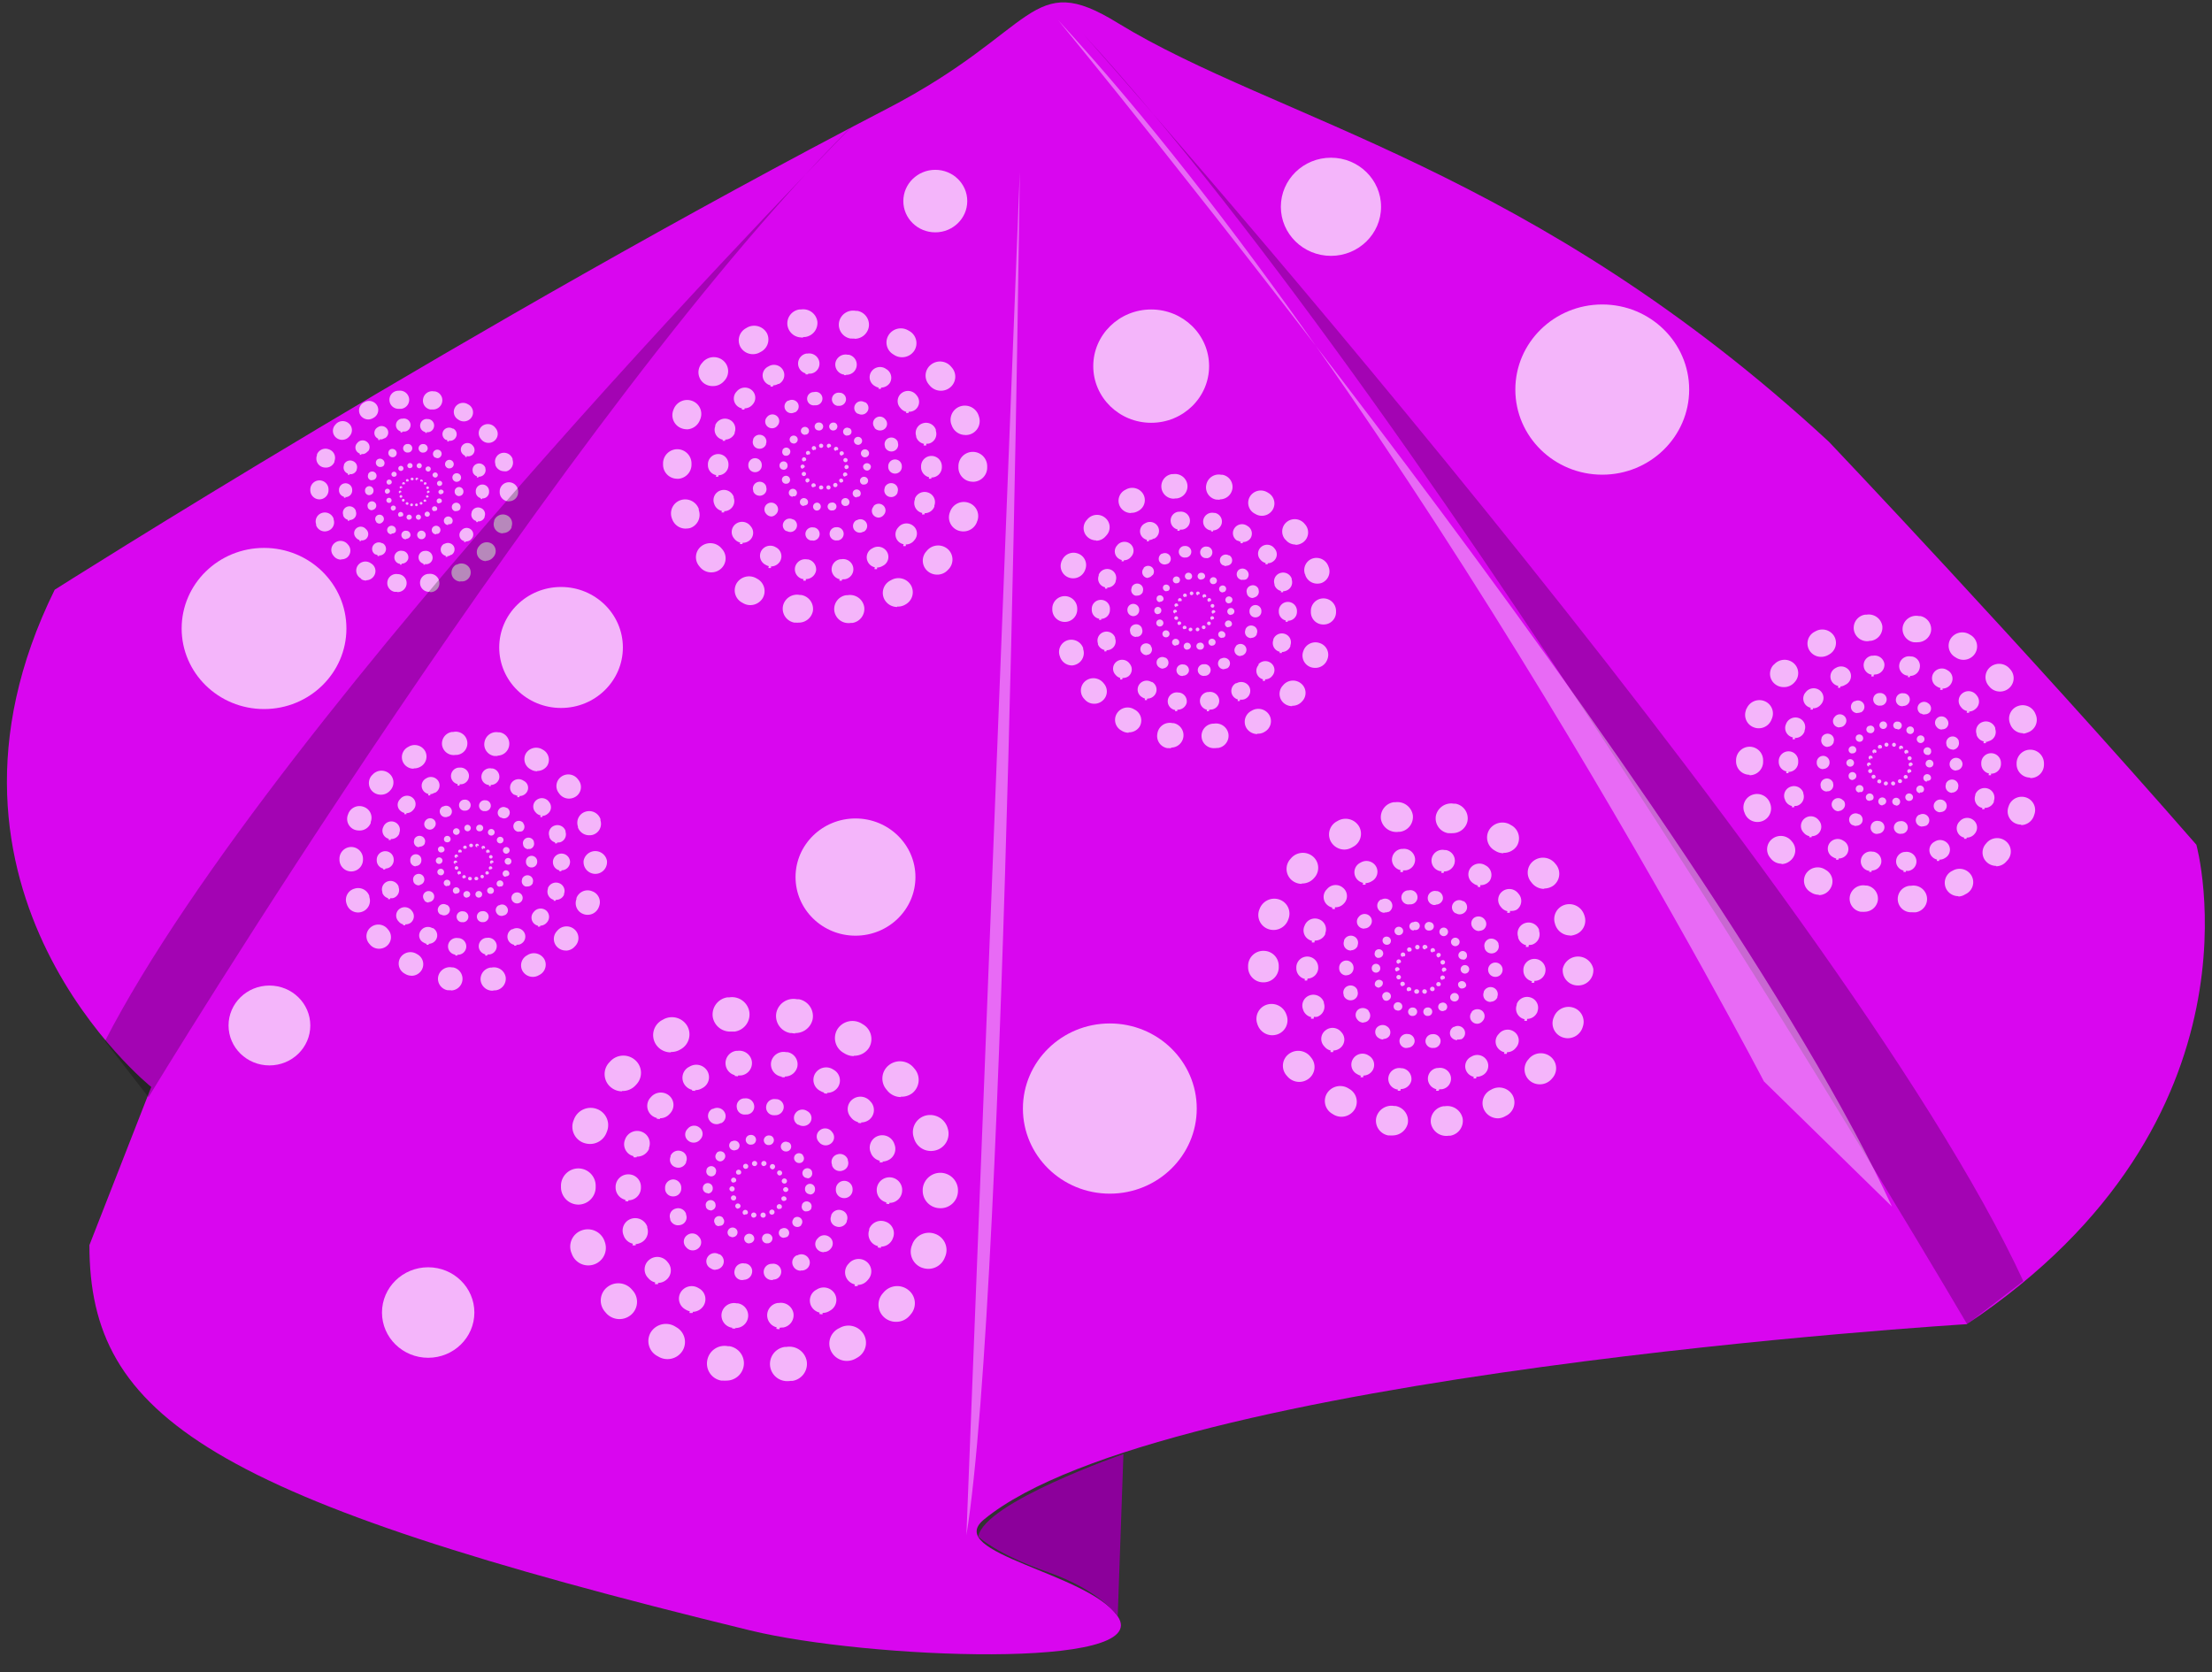 <svg xmlns="http://www.w3.org/2000/svg" viewBox="0 0 283 214"><rect x="0" y="0" width="283" height="214" fill="#333333" stroke="none"/><defs><style>.cls-1{fill:#d906ef;}.cls-2{opacity:0.7;}.cls-3,.cls-5{fill:#fff;}.cls-4{opacity:0.25;}.cls-5{opacity:0.4;}.cls-6{fill:#8c009b;}</style></defs><g id="Layer_15" data-name="Layer 15"><path class="cls-1" d="M19.35,139.09S-12,114,7,75.46c0,0,54.06-34.34,106.59-61.6C132.84,3.85,131.74-4,143,2.94c20.16,12.36,53.15,18.57,91,53.6,0,0,25,26.32,47,51.55,0,0,9.78,35.24-29.37,61.35,0,0-103,6.26-125.75,25-5.25,4.32,13.3,6.81,17.11,12.37,4.73,6.92-32,5.46-47,1.82-69.19-16.87-84.55-27.24-84.55-49.31h0Z"/><g class="cls-2"><ellipse class="cls-3" cx="204.99" cy="49.85" rx="11.12" ry="10.89"/></g><g class="cls-2"><ellipse class="cls-3" cx="141.99" cy="141.85" rx="11.12" ry="10.89"/></g><g class="cls-2"><ellipse class="cls-3" cx="170.28" cy="26.46" rx="6.41" ry="6.28"/></g><g class="cls-2"><ellipse class="cls-3" cx="109.45" cy="112.23" rx="7.67" ry="7.5"/></g><g class="cls-2"><ellipse class="cls-3" cx="54.78" cy="167.95" rx="5.91" ry="5.79"/></g><g class="cls-2"><ellipse class="cls-3" cx="71.78" cy="82.85" rx="7.91" ry="7.74"/></g><g class="cls-2"><ellipse class="cls-3" cx="33.78" cy="80.42" rx="10.54" ry="10.31"/></g><g class="cls-2"><ellipse class="cls-3" cx="119.66" cy="25.73" rx="4.09" ry="4"/></g><g class="cls-2"><ellipse class="cls-3" cx="34.47" cy="131.22" rx="5.23" ry="5.11"/></g><g class="cls-2"><ellipse class="cls-3" cx="147.28" cy="46.85" rx="7.41" ry="7.25"/></g><g class="cls-2"><path class="cls-3" d="M185,145.35a2,2,0,0,1-1.93-1.61,1.92,1.92,0,0,1,1.62-2.19l.18,0a2,2,0,0,1,2.26,1.57,1.93,1.93,0,0,1-1.61,2.21l-.21,0A1.62,1.62,0,0,1,185,145.35Zm-6.81-.06a2.19,2.19,0,0,1-.36,0l-.21,0a1.92,1.92,0,0,1-1.55-2.25,2,2,0,0,1,2.29-1.52l.17,0a1.92,1.92,0,0,1,1.58,2.23A2,2,0,0,1,178.17,145.29Zm13.44-2.19a2,2,0,0,1-1.71-1,1.9,1.9,0,0,1,.75-2.61l.15-.08a2,2,0,0,1,2.68.7,1.91,1.91,0,0,1-.73,2.62l-.19.1A1.93,1.93,0,0,1,191.61,143.1Zm-20-.2a2,2,0,0,1-1-.27l-.18-.11a1.89,1.89,0,0,1-.67-2.63,2,2,0,0,1,2.69-.65l.15.09a1.9,1.9,0,0,1,.7,2.62A2,2,0,0,1,171.59,142.9ZM197,138.75a2,2,0,0,1-1.28-.46,1.91,1.91,0,0,1-.2-2.71.69.69,0,0,0,.11-.13,2,2,0,0,1,2.76-.23,1.9,1.9,0,0,1,.24,2.71l-.14.16A2,2,0,0,1,197,138.75Zm-30.78-.31a2,2,0,0,1-1.51-.7l-.14-.16a1.88,1.88,0,0,1,.29-2.69,2,2,0,0,1,2.76.28l.11.14a1.88,1.88,0,0,1-.26,2.69A2,2,0,0,1,166.25,138.44Zm34.37-5.59a2,2,0,0,1-.69-.12,1.91,1.91,0,0,1-1.15-2.47l.07-.17a2,2,0,0,1,2.51-1.14,1.9,1.9,0,0,1,1.16,2.46,1.18,1.18,0,0,1-.07.2A2,2,0,0,1,200.62,132.85Zm-37.83-.38a2,2,0,0,1-1.84-1.28,1.18,1.18,0,0,1-.07-.2,1.9,1.9,0,0,1,1.22-2.43,2,2,0,0,1,2.48,1.19l.06.16a1.91,1.91,0,0,1-1.19,2.45A2.17,2.17,0,0,1,162.79,132.47Zm39.11-6.37h0a1.93,1.93,0,0,1-1.94-1.93V124a2,2,0,0,1,3.92,0v.21A1.93,1.93,0,0,1,201.9,126.1Zm-40.25-.4h0a1.94,1.94,0,0,1-1.94-1.94v-.21a1.94,1.94,0,0,1,2-1.88h0a1.93,1.93,0,0,1,1.92,2v.17A1.94,1.94,0,0,1,161.65,125.7Zm39.24-6a2,2,0,0,1-1.86-1.32.75.75,0,0,1-.05-.16,1.9,1.9,0,0,1,1.22-2.43,2,2,0,0,1,2.48,1.2,1.18,1.18,0,0,1,.07.2,1.9,1.9,0,0,1-1.25,2.42A2.15,2.15,0,0,1,200.89,119.73ZM162.94,119a2.09,2.09,0,0,1-.69-.12,1.91,1.91,0,0,1-1.14-2.47l.08-.2a2,2,0,0,1,2.53-1.09,1.9,1.9,0,0,1,1.12,2.48l-.06.16A2,2,0,0,1,162.94,119Zm34.62-5.26A2,2,0,0,1,196,113l-.11-.14a1.88,1.88,0,0,1,.29-2.69,2,2,0,0,1,2.75.28l.14.17a1.89,1.89,0,0,1-.32,2.69A2,2,0,0,1,197.56,113.69Zm-31-.64a2,2,0,0,1-1.28-.46,1.89,1.89,0,0,1-.2-2.71l.14-.16a2,2,0,0,1,2.77-.16,1.89,1.89,0,0,1,.17,2.7l-.12.13A2,2,0,0,1,166.53,113.05Zm25.79-3.92a2,2,0,0,1-1-.28l-.15-.09a1.9,1.9,0,0,1-.67-2.63,2,2,0,0,1,2.69-.66,1.18,1.18,0,0,0,.19.11,1.9,1.9,0,0,1,.64,2.64A2,2,0,0,1,192.32,109.13ZM172,108.71a2,2,0,0,1-1.72-1,1.9,1.9,0,0,1,.76-2.61l.18-.1a2,2,0,0,1,2.66.76,1.89,1.89,0,0,1-.77,2.6l-.16.09A2,2,0,0,1,172,108.71Zm13.83-2.1a1.87,1.87,0,0,1-.4,0l-.17,0a1.92,1.92,0,0,1-1.55-2.25,2,2,0,0,1,2.29-1.52l.22,0a1.91,1.91,0,0,1,1.52,2.26A1.94,1.94,0,0,1,185.8,106.61Zm-7.21-.15a2,2,0,0,1-1.94-1.61,1.94,1.94,0,0,1,1.63-2.2l.22,0a2,2,0,0,1,2.22,1.62,1.92,1.92,0,0,1-1.65,2.17l-.17,0A1.67,1.67,0,0,1,178.59,106.46Z"/><path class="cls-3" d="M184.09,139.41a1.41,1.41,0,0,1-1.39-1.17,1.38,1.38,0,0,1,1.17-1.58l.12,0a1.41,1.41,0,0,1,1.63,1.13,1.37,1.37,0,0,1-1.15,1.59l-.16,0Zm-4.92,0a1.07,1.07,0,0,1-.25,0l-.16,0a1.39,1.39,0,0,1-1.12-1.62,1.41,1.41,0,0,1,1.66-1.1l.12,0a1.39,1.39,0,0,1,1.14,1.61A1.41,1.41,0,0,1,179.17,139.36Zm9.7-1.58a1.43,1.43,0,0,1-1.23-.71,1.36,1.36,0,0,1,.54-1.88l.11-.06a1.42,1.42,0,0,1,1.93.51,1.37,1.37,0,0,1-.52,1.89l-.14.07A1.42,1.42,0,0,1,188.87,137.78Zm-14.45-.15a1.4,1.4,0,0,1-.71-.19l-.14-.08a1.36,1.36,0,0,1-.48-1.89A1.43,1.43,0,0,1,175,135l.11.07a1.36,1.36,0,0,1,.5,1.89A1.4,1.4,0,0,1,174.42,137.63Zm18.37-3a1.43,1.43,0,0,1-.93-.34,1.36,1.36,0,0,1-.14-2l.08-.09a1.44,1.44,0,0,1,2-.17A1.36,1.36,0,0,1,194,134l-.1.12A1.42,1.42,0,0,1,192.79,134.64Zm-22.22-.22a1.4,1.4,0,0,1-1.09-.51l-.1-.11a1.37,1.37,0,0,1,.21-2,1.43,1.43,0,0,1,2,.21l.08.09a1.37,1.37,0,0,1-.19,1.95A1.44,1.44,0,0,1,170.57,134.42Zm24.8-4a1.41,1.41,0,0,1-.49-.09,1.37,1.37,0,0,1-.83-1.78l0-.12a1.42,1.42,0,0,1,1.81-.82,1.37,1.37,0,0,1,.84,1.77s0,.1-.05.15A1.42,1.42,0,0,1,195.37,130.38Zm-27.29-.27a1.43,1.43,0,0,1-1.34-.92.88.88,0,0,0-.05-.15,1.39,1.39,0,0,1,.88-1.76,1.43,1.43,0,0,1,1.8.87s0,.07,0,.11a1.38,1.38,0,0,1-.86,1.77A1.6,1.6,0,0,1,168.08,130.11Zm28.22-4.6h0a1.4,1.4,0,0,1-1.4-1.39V124a1.42,1.42,0,0,1,2.83,0v.15A1.39,1.39,0,0,1,196.3,125.51Zm-29.05-.29h0a1.4,1.4,0,0,1-1.4-1.4v-.15a1.4,1.4,0,0,1,1.41-1.35h0a1.4,1.4,0,0,1,1.39,1.41v.12A1.4,1.4,0,0,1,167.25,125.22Zm28.32-4.31a1.41,1.41,0,0,1-1.34-1s0-.08,0-.11a1.38,1.38,0,0,1,.88-1.76,1.43,1.43,0,0,1,1.8.86.88.88,0,0,0,0,.15,1.39,1.39,0,0,1-.91,1.75A1.61,1.61,0,0,1,195.57,120.91Zm-27.39-.56a1.41,1.41,0,0,1-.49-.09,1.37,1.37,0,0,1-.83-1.78l.06-.14a1.41,1.41,0,0,1,1.83-.79,1.37,1.37,0,0,1,.8,1.79l0,.12A1.42,1.42,0,0,1,168.18,120.35Zm25-3.8a1.4,1.4,0,0,1-1.11-.52l-.08-.1a1.36,1.36,0,0,1,.21-1.94,1.44,1.44,0,0,1,2,.2l.1.12a1.38,1.38,0,0,1-.23,2A1.43,1.43,0,0,1,193.17,116.55Zm-22.4-.46a1.46,1.46,0,0,1-.92-.33,1.36,1.36,0,0,1-.15-2l.11-.12a1.43,1.43,0,0,1,2-.12,1.36,1.36,0,0,1,.13,2l-.09.09A1.39,1.39,0,0,1,170.77,116.09Zm18.61-2.83a1.45,1.45,0,0,1-.74-.2l-.1-.07a1.37,1.37,0,0,1-.49-1.9,1.44,1.44,0,0,1,1.94-.47l.14.08a1.37,1.37,0,0,1,.46,1.91A1.43,1.43,0,0,1,189.38,113.26ZM174.7,113a1.41,1.41,0,0,1-1.24-.71,1.36,1.36,0,0,1,.55-1.88l.13-.07a1.43,1.43,0,0,1,1.92.55,1.37,1.37,0,0,1-.56,1.87l-.12.07A1.49,1.49,0,0,1,174.7,113Zm10-1.52-.29,0-.12,0a1.38,1.38,0,0,1-1.12-1.62,1.41,1.41,0,0,1,1.66-1.09l.15,0a1.38,1.38,0,0,1-.28,2.74Zm-5.21-.1a1.41,1.41,0,0,1-1.39-1.17,1.39,1.39,0,0,1,1.17-1.58l.16,0a1.41,1.41,0,0,1,1.6,1.17,1.37,1.37,0,0,1-1.19,1.57l-.12,0Z"/><path class="cls-3" d="M184.09,139.57a2.33,2.33,0,0,1-.37,0l.08-.32a1.36,1.36,0,0,0,.29,0Zm-4.92,0a1.33,1.33,0,0,1-.28,0h-.08l.06-.32H179a.82.82,0,0,0,.22,0Zm9.7-1.58a1.47,1.47,0,0,1-.36,0l.07-.32a1.55,1.55,0,0,0,.29,0Zm-14.45-.15a1.55,1.55,0,0,1-.37,0l.08-.31a1.43,1.43,0,0,0,.29,0Zm18.37-3a1.5,1.5,0,0,1-.37,0l.08-.31a1.36,1.36,0,0,0,.29,0Zm-22.22-.22a2.2,2.2,0,0,1-.36,0l.07-.32a1.43,1.43,0,0,0,.29,0Zm24.8-4a1.47,1.47,0,0,1-.36,0l.07-.31.29,0Zm-27.29-.27a2.21,2.21,0,0,1-.37,0l.08-.32a1.36,1.36,0,0,0,.29,0Zm28.22-4.6h0a1.47,1.47,0,0,1-.36,0l.08-.31a1.33,1.33,0,0,0,.28,0Zm-29.05-.29h0a1.32,1.32,0,0,1-.34,0L167,125a.86.86,0,0,0,.28,0Zm28.32-4.3a1.64,1.64,0,0,1-.37,0l.08-.31a1.43,1.43,0,0,0,.29,0Zm-27.39-.57a1.47,1.47,0,0,1-.36,0l.07-.32a1,1,0,0,0,.29,0Zm25-3.79a2.33,2.33,0,0,1-.37,0l.08-.32a1.36,1.36,0,0,0,.29,0Zm-22.4-.46a1.49,1.49,0,0,1-.36-.05l.07-.31.29,0Zm18.61-2.83a1.49,1.49,0,0,1-.36-.05l.07-.31.29,0Zm-14.68-.31a1.5,1.5,0,0,1-.37,0l.08-.31a1.36,1.36,0,0,0,.29,0Zm10-1.51a1.17,1.17,0,0,1-.32,0h0l.06-.32h.05l.25,0Zm-5.21-.11a1.47,1.47,0,0,1-.36,0l.07-.32a1.55,1.55,0,0,0,.29,0Z"/><path class="cls-3" d="M182.25,127.15a.28.28,0,0,1-.28-.24.27.27,0,0,1,.24-.32h0a.3.3,0,0,1,.34.24.29.29,0,0,1-.24.33h-.08Zm-1,0h-.08a.28.28,0,0,1-.23-.33.29.29,0,0,1,.34-.23h0a.28.28,0,0,1,0,.56Zm2-.32a.3.3,0,0,1-.26-.15.28.28,0,0,1,.12-.38l0,0a.29.29,0,0,1,.4.11.29.29,0,0,1-.11.39h0A.23.23,0,0,1,183.24,126.82Zm-3,0a.23.23,0,0,1-.14,0l0,0a.28.28,0,0,1-.1-.39.29.29,0,0,1,.4-.09h0a.27.27,0,0,1,.1.39A.29.29,0,0,1,180.26,126.79Zm3.78-.62a.3.3,0,0,1-.19-.07.28.28,0,0,1,0-.4l0,0a.3.3,0,0,1,.41,0,.29.29,0,0,1,0,.4l0,0A.26.26,0,0,1,184,126.17Zm-4.57,0a.28.28,0,0,1-.22-.11l0,0a.27.27,0,0,1,0-.4.3.3,0,0,1,.41,0v0a.28.28,0,0,1,0,.4A.28.28,0,0,1,179.47,126.13Zm5.11-.83-.11,0a.29.29,0,0,1-.17-.37v0a.3.3,0,0,1,.38-.17.27.27,0,0,1,.17.36v0A.29.29,0,0,1,184.58,125.3Zm-5.62-.06a.29.29,0,0,1-.28-.19v0a.28.28,0,0,1,.18-.36.29.29,0,0,1,.37.18v0a.28.28,0,0,1-.18.36Zm5.81-.95h0a.28.28,0,0,1-.29-.28v0a.29.29,0,0,1,.58,0v0A.28.28,0,0,1,184.77,124.29Zm-6-.06h0a.27.27,0,0,1-.28-.28v0a.28.28,0,0,1,.29-.27h0a.29.29,0,0,1,.29.29v0A.28.28,0,0,1,178.79,124.23Zm5.83-.88a.3.3,0,0,1-.28-.2v0a.28.28,0,0,1,.18-.36.28.28,0,0,1,.37.17v0a.28.28,0,0,1-.18.36Zm-5.64-.12a.16.16,0,0,1-.1,0,.27.27,0,0,1-.17-.36v0a.29.29,0,0,1,.37-.17.29.29,0,0,1,.17.37v0A.28.28,0,0,1,179,123.23Zm5.14-.78a.31.31,0,0,1-.23-.11v0a.29.29,0,0,1,0-.4.3.3,0,0,1,.41,0l0,0a.29.29,0,0,1-.23.46Zm-4.61-.1a.33.33,0,0,1-.19-.06.3.3,0,0,1,0-.41l0,0a.3.3,0,0,1,.41,0,.29.29,0,0,1,0,.41l0,0A.31.31,0,0,1,179.51,122.35Zm3.83-.58a.28.28,0,0,1-.15,0h0a.28.28,0,0,1-.1-.39.29.29,0,0,1,.4-.1h0a.29.29,0,0,1,.09.4A.3.3,0,0,1,183.34,121.77Zm-3-.06a.27.27,0,0,1-.25-.15.27.27,0,0,1,.11-.38l0,0a.31.31,0,0,1,.4.11.28.28,0,0,1-.12.39h0A.23.23,0,0,1,180.32,121.71Zm2.05-.31h-.08a.29.29,0,1,1,.11-.56h0a.29.29,0,0,1,.23.34A.3.3,0,0,1,182.37,121.4Zm-1.07,0a.29.29,0,0,1,0-.57h0a.29.29,0,0,1,.33.24.3.3,0,0,1-.25.33h-.07Z"/><path class="cls-3" d="M182.68,130a.54.54,0,0,1-.08-1.08h0a.54.54,0,1,1,.19,1.07h-.15Zm-1.92,0h-.16a.55.55,0,0,1-.44-.64.56.56,0,0,1,.65-.43h.05a.54.54,0,0,1,.44.63A.56.56,0,0,1,180.76,130Zm3.79-.62a.55.55,0,0,1-.48-.28.54.54,0,0,1,.21-.74l.05,0a.55.55,0,0,1,.75.2.54.54,0,0,1-.2.74l-.06,0A.5.5,0,0,1,184.55,129.38Zm-5.65-.06a.55.55,0,0,1-.28-.07l-.05,0a.53.53,0,0,1-.19-.75.56.56,0,0,1,.76-.18l0,0a.54.54,0,0,1,.2.74A.55.55,0,0,1,178.9,129.32Zm7.19-1.17a.58.58,0,0,1-.37-.13.53.53,0,0,1-.05-.76l0,0a.56.56,0,0,1,.78-.07.55.55,0,0,1,.07.77l0,0A.55.55,0,0,1,186.09,128.15Zm-8.7-.09a.52.52,0,0,1-.42-.19l0-.05a.52.52,0,0,1,.08-.76.56.56,0,0,1,.78.08l0,0a.53.53,0,0,1-.08.76A.55.55,0,0,1,177.39,128.06Zm9.71-1.58a.69.69,0,0,1-.2,0,.54.54,0,0,1-.32-.7l0,0a.55.55,0,0,1,1,.37l0,0A.56.56,0,0,1,187.1,126.48Zm-10.68-.1a.56.56,0,0,1-.53-.36l0-.06a.55.55,0,0,1,1-.35l0,0a.55.55,0,0,1-.34.7A.57.57,0,0,1,176.42,126.38Zm11-1.8h0a.55.55,0,0,1-.55-.55v0a.55.55,0,0,1,.55-.54.54.54,0,0,1,.55.54V124A.55.55,0,0,1,187.46,124.58Zm-11.37-.12h0a.54.54,0,0,1-.55-.54v-.06a.54.54,0,0,1,.55-.53h0a.55.55,0,0,1,.54.55v.05A.55.55,0,0,1,176.09,124.46Zm11.09-1.68a.56.56,0,0,1-.53-.37l0,0a.55.55,0,0,1,.35-.69.56.56,0,0,1,.7.34l0,.06a.53.53,0,0,1-.35.68Zm-10.72-.22a.48.48,0,0,1-.2,0,.53.53,0,0,1-.32-.69l0-.06a.56.56,0,0,1,.72-.31.54.54,0,0,1,.31.7v0A.58.58,0,0,1,176.46,122.56Zm9.78-1.49a.57.57,0,0,1-.44-.2l0,0a.54.54,0,0,1,.08-.76.56.56,0,0,1,.78.08l0,0a.53.53,0,0,1-.09.76A.6.6,0,0,1,186.24,121.07Zm-8.77-.18a.54.54,0,0,1-.42-.89l0,0a.57.57,0,0,1,.78,0,.54.54,0,0,1,0,.77l0,0A.54.54,0,0,1,177.47,120.89Zm7.28-1.1a.57.57,0,0,1-.29-.09l0,0a.54.54,0,0,1-.19-.74.56.56,0,0,1,.76-.19l0,0a.54.54,0,0,1,.19.75A.59.59,0,0,1,184.75,119.79Zm-5.74-.12a.55.55,0,0,1-.49-.28.54.54,0,0,1,.22-.74l0,0a.57.57,0,0,1,.75.22.53.53,0,0,1-.22.73l0,0A.68.68,0,0,1,179,119.67Zm3.9-.6h-.16a.54.54,0,0,1-.44-.63A.56.56,0,0,1,183,118H183a.54.54,0,0,1,.43.64A.54.54,0,0,1,182.91,119.07Zm-2,0a.55.55,0,0,1-.55-.46.53.53,0,0,1,.46-.61h.06A.54.54,0,1,1,181,119h-.13Z"/><path class="cls-3" d="M183.29,134.1a.92.92,0,0,1-.91-.76.91.91,0,0,1,.77-1l.08,0a.92.92,0,0,1,1.07.75.9.9,0,0,1-.76,1l-.1,0Zm-3.22,0-.17,0-.1,0a.92.92,0,0,1-.74-1.06.94.94,0,0,1,1.09-.72l.08,0a.91.91,0,0,1,.75,1A.92.92,0,0,1,180.07,134.07Zm6.36-1a1,1,0,0,1-.81-.46.9.9,0,0,1,.36-1.24l.07,0a.94.94,0,0,1,1.27.34.9.9,0,0,1-.35,1.24l-.08,0A1.07,1.07,0,0,1,186.43,133Zm-9.48-.09a.9.9,0,0,1-.47-.13l-.09-.05a.9.9,0,0,1-.31-1.25,1,1,0,0,1,1.27-.31l.07.05a.89.89,0,0,1,.33,1.24A.92.92,0,0,1,177,132.94ZM189,131a.91.91,0,0,1-.6-.22.9.9,0,0,1-.1-1.28l0-.06a1,1,0,0,1,1.31-.11.9.9,0,0,1,.11,1.28l-.07.08A.91.91,0,0,1,189,131Zm-14.57-.14a1,1,0,0,1-.72-.33l-.06-.08a.89.89,0,0,1,.13-1.28,1,1,0,0,1,1.31.14l0,.06a.9.9,0,0,1-.12,1.28A1,1,0,0,1,174.43,130.83Zm16.27-2.65a1,1,0,0,1-.33-.06.9.9,0,0,1-.54-1.17l0-.08a.94.94,0,0,1,1.19-.54.91.91,0,0,1,.55,1.17l0,.09A.93.93,0,0,1,190.7,128.18ZM172.79,128a.94.94,0,0,1-.88-.61l0-.09a.89.89,0,0,1,.58-1.15.93.93,0,0,1,1.18.56l0,.08a.91.91,0,0,1-.56,1.16A1.12,1.12,0,0,1,172.79,128Zm18.52-3h0a.91.91,0,0,1-.92-.91V124a.93.93,0,0,1,1.85,0v.09A.91.91,0,0,1,191.31,125Zm-19.06-.19h0a.91.91,0,0,1-.92-.92v-.09a.92.92,0,0,1,.93-.89h0a.92.92,0,0,1,.91.92v.09A.91.91,0,0,1,172.25,124.79ZM190.83,122a.92.92,0,0,1-.88-.63l0-.07a.91.91,0,0,1,.58-1.16,1,1,0,0,1,1.18.57l0,.1a.9.9,0,0,1-.59,1.14A1,1,0,0,1,190.83,122Zm-18-.37a1,1,0,0,1-.33-.06.9.9,0,0,1-.54-1.17l0-.09a.93.93,0,0,1,1.2-.52.9.9,0,0,1,.53,1.17l0,.08A.94.94,0,0,1,172.86,121.6Zm16.39-2.49a1,1,0,0,1-.73-.35l-.05-.06a.9.9,0,0,1,.14-1.28,1,1,0,0,1,1.31.14l.06.08a.89.89,0,0,1-.15,1.27A1,1,0,0,1,189.25,119.11Zm-14.69-.31a.94.94,0,0,1-.61-.22.89.89,0,0,1-.09-1.28l.06-.07a.94.94,0,0,1,1.31-.08.89.89,0,0,1,.08,1.28l-.05.06A.91.91,0,0,1,174.56,118.8ZM186.77,117a.87.87,0,0,1-.49-.14l-.07,0a.88.88,0,0,1-.31-1.24.93.93,0,0,1,1.27-.31l.09,0a.9.9,0,0,1,.3,1.25A1,1,0,0,1,186.77,117Zm-9.64-.2a.94.94,0,0,1-.81-.47.89.89,0,0,1,.36-1.23l.09,0a.93.93,0,0,1,1.25.36.89.89,0,0,1-.36,1.23l-.08,0A.92.92,0,0,1,177.13,116.75Zm6.55-1h-.19l-.08,0a.9.9,0,0,1-.73-1.06.92.92,0,0,1,1.08-.72l.1,0a.91.91,0,0,1,.73,1.07A.92.92,0,0,1,183.68,115.75Zm-3.41-.07a.9.9,0,0,1-.15-1.8h.1a.91.91,0,1,1,.28,1.79h-.23Z"/></g><g class="cls-2"><path class="cls-3" d="M155.41,95.73a1.57,1.57,0,0,1-.25-3.13l.14,0a1.61,1.61,0,0,1,1.86,1.29,1.58,1.58,0,0,1-1.32,1.82l-.17,0A1.18,1.18,0,0,1,155.41,95.73Zm-5.6,0a1.43,1.43,0,0,1-.29,0l-.18,0a1.57,1.57,0,0,1-1.27-1.84A1.6,1.6,0,0,1,150,92.53l.14,0a1.58,1.58,0,0,1-.28,3.13Zm11.05-1.8a1.63,1.63,0,0,1-1.41-.8,1.57,1.57,0,0,1,.62-2.15l.12-.07a1.64,1.64,0,0,1,2.2.58,1.56,1.56,0,0,1-.59,2.15l-.16.09A1.59,1.59,0,0,1,160.86,93.88Zm-16.46-.17a1.66,1.66,0,0,1-.81-.21l-.15-.09a1.55,1.55,0,0,1-.55-2.16,1.61,1.61,0,0,1,2.2-.54l.13.07a1.56,1.56,0,0,1,.57,2.16A1.61,1.61,0,0,1,144.4,93.71Zm20.91-3.4a1.67,1.67,0,0,1-1.05-.38,1.56,1.56,0,0,1-.16-2.23l.09-.1a1.63,1.63,0,0,1,2.27-.19,1.55,1.55,0,0,1,.19,2.22l-.12.13A1.62,1.62,0,0,1,165.31,90.31ZM140,90.05a1.58,1.58,0,0,1-1.24-.57l-.12-.13a1.57,1.57,0,0,1,.24-2.22,1.65,1.65,0,0,1,2.27.24l.09.11a1.54,1.54,0,0,1-.22,2.21A1.57,1.57,0,0,1,140,90.05Zm28.24-4.59a1.63,1.63,0,0,1-.57-.1,1.57,1.57,0,0,1-.94-2l.05-.14a1.63,1.63,0,0,1,2.07-.93,1.57,1.57,0,0,1,1,2l-.06.16A1.62,1.62,0,0,1,168.26,85.46Zm-31.08-.31a1.61,1.61,0,0,1-1.52-1.05l-.06-.17a1.56,1.56,0,0,1,1-2,1.62,1.62,0,0,1,2,1s0,.09,0,.13a1.58,1.58,0,0,1-1,2A1.7,1.7,0,0,1,137.18,85.15Zm32.14-5.24h0a1.58,1.58,0,0,1-1.59-1.59v-.14a1.61,1.61,0,0,1,3.22,0v.17A1.58,1.58,0,0,1,169.32,79.91Zm-33.08-.33h0A1.59,1.59,0,0,1,134.63,78v-.17a1.6,1.6,0,0,1,1.61-1.55h0a1.6,1.6,0,0,1,1.58,1.61V78A1.59,1.59,0,0,1,136.24,79.58Zm32.24-4.9A1.6,1.6,0,0,1,167,73.59s0-.08-.05-.13a1.56,1.56,0,0,1,1-2,1.62,1.62,0,0,1,2,1l.06.16a1.58,1.58,0,0,1-1,2A1.81,1.81,0,0,1,168.48,74.68ZM137.3,74a1.63,1.63,0,0,1-.57-.1,1.57,1.57,0,0,1-.94-2c0-.06.05-.11.07-.17a1.61,1.61,0,0,1,2.08-.89,1.56,1.56,0,0,1,.92,2l-.05.13A1.62,1.62,0,0,1,137.3,74Zm28.45-4.32a1.61,1.61,0,0,1-1.26-.6L164.4,69a1.56,1.56,0,0,1,.24-2.22,1.63,1.63,0,0,1,2.26.24l.11.13a1.56,1.56,0,0,1-.26,2.22A1.7,1.7,0,0,1,165.75,69.72Zm-25.5-.53a1.65,1.65,0,0,1-1.05-.38,1.54,1.54,0,0,1-.17-2.22l.12-.14a1.63,1.63,0,0,1,2.27-.13,1.54,1.54,0,0,1,.14,2.22l-.09.1A1.6,1.6,0,0,1,140.25,69.19ZM161.44,66a1.6,1.6,0,0,1-.84-.24l-.13-.07a1.56,1.56,0,0,1-.55-2.16,1.63,1.63,0,0,1,2.21-.54l.15.09a1.56,1.56,0,0,1,.53,2.17A1.62,1.62,0,0,1,161.44,66Zm-16.73-.35a1.61,1.61,0,0,1-1.4-.8,1.56,1.56,0,0,1,.62-2.15l.15-.08a1.63,1.63,0,0,1,2.19.62,1.56,1.56,0,0,1-.64,2.14l-.13.07A1.6,1.6,0,0,1,144.71,65.62Zm11.37-1.72a1.17,1.17,0,0,1-.32,0l-.14,0A1.58,1.58,0,0,1,154.34,62a1.62,1.62,0,0,1,1.89-1.25l.17,0a1.58,1.58,0,0,1,1.26,1.86A1.62,1.62,0,0,1,156.08,63.9Zm-5.92-.12a1.58,1.58,0,0,1-.25-3.14l.17,0A1.6,1.6,0,0,1,151.91,62a1.57,1.57,0,0,1-1.36,1.78l-.14,0Z"/><path class="cls-3" d="M154.68,90.85a1.16,1.16,0,0,1-1.15-1,1.14,1.14,0,0,1,1-1.3l.1,0a1.17,1.17,0,0,1,1.34.93,1.13,1.13,0,0,1-.95,1.31l-.13,0Zm-4,0-.21,0-.13,0a1.13,1.13,0,0,1-.92-1.33,1.16,1.16,0,0,1,1.36-.9l.1,0a1.14,1.14,0,0,1,.94,1.32A1.17,1.17,0,0,1,150.64,90.81Zm8-1.3a1.18,1.18,0,0,1-1-.58,1.13,1.13,0,0,1,.45-1.55l.09,0a1.18,1.18,0,0,1,1.59.42,1.14,1.14,0,0,1-.43,1.55l-.11.06A1.18,1.18,0,0,1,158.61,89.51Zm-11.88-.12a1.16,1.16,0,0,1-.59-.16l-.1-.06a1.13,1.13,0,0,1-.4-1.56,1.17,1.17,0,0,1,1.59-.39l.09,0a1.13,1.13,0,0,1,.42,1.56A1.18,1.18,0,0,1,146.73,89.39Zm15.1-2.46a1.15,1.15,0,0,1-.76-.28,1.11,1.11,0,0,1-.12-1.6L161,85a1.18,1.18,0,0,1,1.64-.13,1.12,1.12,0,0,1,.14,1.6.39.39,0,0,0-.08.1A1.18,1.18,0,0,1,161.83,86.93Zm-18.26-.18a1.15,1.15,0,0,1-.9-.42l-.08-.09a1.13,1.13,0,0,1,.17-1.6,1.18,1.18,0,0,1,1.64.17l.06.08a1.12,1.12,0,0,1-.15,1.6A1.21,1.21,0,0,1,143.57,86.75ZM164,83.43a1.18,1.18,0,0,1-.41-.07,1.14,1.14,0,0,1-.68-1.47l0-.09a1.17,1.17,0,0,1,1.49-.68,1.13,1.13,0,0,1,.69,1.46s0,.08,0,.11A1.17,1.17,0,0,1,164,83.43Zm-22.43-.23a1.17,1.17,0,0,1-1.1-.75s0-.08,0-.12a1.14,1.14,0,0,1,.73-1.45,1.17,1.17,0,0,1,1.47.71l0,.1a1.13,1.13,0,0,1-.7,1.45A1.32,1.32,0,0,1,141.52,83.2Zm23.19-3.77h0a1.16,1.16,0,0,1-1.15-1.15v-.1a1.16,1.16,0,0,1,2.32,0v.12A1.14,1.14,0,0,1,164.71,79.43Zm-23.87-.24h0A1.15,1.15,0,0,1,139.68,78v-.13a1.15,1.15,0,0,1,1.16-1.11h0A1.14,1.14,0,0,1,142,78v.11A1.14,1.14,0,0,1,140.84,79.19Zm23.27-3.54a1.15,1.15,0,0,1-1.1-.78l0-.1a1.13,1.13,0,0,1,.72-1.44,1.17,1.17,0,0,1,1.48.71.56.56,0,0,0,0,.12,1.13,1.13,0,0,1-.74,1.43A1.19,1.19,0,0,1,164.11,75.65Zm-22.5-.46a1.15,1.15,0,0,1-.41-.08,1.12,1.12,0,0,1-.68-1.46l0-.12a1.18,1.18,0,0,1,1.5-.65,1.14,1.14,0,0,1,.66,1.48l0,.09A1.14,1.14,0,0,1,141.61,75.19Zm20.53-3.12a1.18,1.18,0,0,1-.91-.43l-.07-.08a1.12,1.12,0,0,1,.18-1.6,1.17,1.17,0,0,1,1.63.17l.08.1a1.11,1.11,0,0,1-.19,1.59A1.15,1.15,0,0,1,162.14,72.07Zm-18.41-.38a1.15,1.15,0,0,1-.75-.28,1.11,1.11,0,0,1-.12-1.6l.08-.1a1.19,1.19,0,0,1,1.64-.1,1.12,1.12,0,0,1,.1,1.61l-.06.07A1.16,1.16,0,0,1,143.73,71.69ZM159,69.36a1.13,1.13,0,0,1-.61-.17l-.09,0a1.11,1.11,0,0,1-.39-1.56,1.17,1.17,0,0,1,1.59-.39l.11.07a1.12,1.12,0,0,1,.38,1.56A1.16,1.16,0,0,1,159,69.36ZM147,69.11a1.18,1.18,0,0,1-1-.58,1.12,1.12,0,0,1,.45-1.54l.11-.06a1.17,1.17,0,0,1,1.58.45,1.12,1.12,0,0,1-.46,1.54l-.1,0A1.14,1.14,0,0,1,147,69.11Zm8.2-1.24a.91.91,0,0,1-.23,0h-.1a1.14,1.14,0,0,1-.92-1.34,1.16,1.16,0,0,1,1.36-.9l.12,0A1.13,1.13,0,0,1,156.3,67,1.16,1.16,0,0,1,155.16,67.87Zm-4.27-.09a1.15,1.15,0,0,1-1.15-1,1.14,1.14,0,0,1,1-1.3l.13,0a1.16,1.16,0,0,1,1.32,1,1.14,1.14,0,0,1-1,1.29l-.1,0Z"/><path class="cls-3" d="M154.68,91a1,1,0,0,1-.3,0l.06-.26a1,1,0,0,0,.24,0Zm-4.05,0-.23,0h-.06l0-.26h.24Zm8-1.3a1.53,1.53,0,0,1-.3,0l.06-.26a1,1,0,0,0,.24,0Zm-11.88-.12a1.53,1.53,0,0,1-.3,0l.06-.26a1,1,0,0,0,.24,0Zm15.1-2.46a1.55,1.55,0,0,1-.31,0l.07-.26a1,1,0,0,0,.24,0Zm-18.26-.18a1,1,0,0,1-.3,0l.06-.25.24,0ZM164,83.56a1.53,1.53,0,0,1-.3,0l.06-.26a1,1,0,0,0,.24,0Zm-22.43-.22a1,1,0,0,1-.3,0l.06-.26a1,1,0,0,0,.24,0Zm23.19-3.78h0a1.43,1.43,0,0,1-.29,0l.06-.26.23,0Zm-23.87-.24h0a1.33,1.33,0,0,1-.28,0l.06-.26.23,0Zm23.27-3.54a1.53,1.53,0,0,1-.3,0l.07-.26a.85.85,0,0,0,.23,0Zm-22.5-.46a1.45,1.45,0,0,1-.3,0l.06-.26.24,0Zm20.53-3.12a1.53,1.53,0,0,1-.3,0l.06-.26a1,1,0,0,0,.24,0Zm-18.41-.38a1.53,1.53,0,0,1-.3,0l.07-.26a.85.85,0,0,0,.23,0ZM159,69.5a1,1,0,0,1-.3,0l.06-.26a1,1,0,0,0,.24,0ZM147,69.25a1,1,0,0,1-.3,0l.06-.26a1,1,0,0,0,.24,0Zm8.2-1.25-.26,0h0l.06-.26h0a.75.75,0,0,0,.21,0Zm-4.27-.09a1.55,1.55,0,0,1-.31,0l.07-.26a.93.93,0,0,0,.24,0Z"/><path class="cls-3" d="M153.17,80.78a.24.24,0,0,1,0-.47h0a.24.24,0,0,1,.28.19.24.24,0,0,1-.2.27h-.06Zm-.83,0h-.07a.23.23,0,0,1-.19-.27.24.24,0,0,1,.28-.19h0a.23.23,0,0,1,.19.27A.24.24,0,0,1,152.34,80.77ZM154,80.5a.22.22,0,0,1-.21-.12.23.23,0,0,1,.09-.32h0a.26.26,0,0,1,.33.09.24.24,0,0,1-.09.32h0A.2.2,0,0,1,154,80.5Zm-2.45,0a.27.27,0,0,1-.12,0l0,0a.23.23,0,0,1-.08-.32.24.24,0,0,1,.33-.08h0a.23.23,0,0,1,.09.32A.25.25,0,0,1,151.53,80.48Zm3.11-.51a.25.25,0,0,1-.16-.06.23.23,0,0,1,0-.33h0a.25.25,0,0,1,.34,0,.24.24,0,0,1,0,.33l0,0A.25.25,0,0,1,154.64,80Zm-3.76,0a.23.23,0,0,1-.18-.08l0,0a.23.23,0,0,1,0-.33.24.24,0,0,1,.33,0l0,0a.23.23,0,0,1,0,.33A.21.21,0,0,1,150.88,79.93Zm4.2-.68H155a.25.25,0,0,1-.14-.31v0a.24.24,0,0,1,.31-.13.23.23,0,0,1,.14.3v0A.24.24,0,0,1,155.08,79.25Zm-4.62,0a.25.25,0,0,1-.23-.15v0a.23.23,0,0,1,.15-.29.24.24,0,0,1,.31.14v0a.23.23,0,0,1-.14.3Zm4.77-.77h0a.23.23,0,0,1-.23-.24v0a.23.23,0,0,1,.23-.23.23.23,0,0,1,.24.23v0A.23.23,0,0,1,155.23,78.43Zm-4.91-.05h0a.24.24,0,0,1-.24-.24v0a.23.23,0,0,1,.24-.23h0a.24.24,0,0,1,.24.24v0A.24.24,0,0,1,150.32,78.38Zm4.79-.73a.25.25,0,0,1-.23-.16v0a.23.23,0,0,1,.15-.3.24.24,0,0,1,.3.15v0a.24.24,0,0,1-.15.3Zm-4.63-.1h-.09a.24.24,0,0,1-.14-.3v0a.24.24,0,0,1,.31-.13.23.23,0,0,1,.14.3v0A.22.22,0,0,1,150.48,77.55Zm4.22-.64a.21.21,0,0,1-.18-.09h0a.24.24,0,0,1,0-.33.25.25,0,0,1,.34,0v0a.23.23,0,0,1,0,.33A.2.2,0,0,1,154.7,76.91Zm-3.78-.08a.22.22,0,0,1-.16,0,.24.24,0,0,1,0-.33l0,0a.24.24,0,0,1,.34,0,.23.23,0,0,1,0,.33h0A.23.23,0,0,1,150.92,76.83Zm3.14-.47a.28.28,0,0,1-.12,0h0a.23.23,0,0,1-.08-.32.24.24,0,0,1,.33-.08h0a.23.23,0,0,1,.08.32A.25.25,0,0,1,154.06,76.36Zm-2.48-.06a.24.24,0,0,1-.21-.12.23.23,0,0,1,.09-.31l0,0a.24.24,0,0,1,.33.1.22.22,0,0,1-.1.31h0A.27.27,0,0,1,151.58,76.3Zm1.69-.25h-.07a.24.24,0,0,1-.19-.28.23.23,0,0,1,.28-.18h0a.24.24,0,0,1,.18.28A.24.24,0,0,1,153.27,76.05Zm-.88,0a.24.24,0,0,1,0-.47h0a.24.24,0,0,1,.27.2.23.23,0,0,1-.2.26h-.06Z"/><path class="cls-3" d="M153.52,83.13a.46.46,0,0,1-.45-.38.43.43,0,0,1,.38-.5h0a.45.45,0,1,1,.15.88h-.12Zm-1.58,0h-.13a.44.44,0,0,1-.36-.52.45.45,0,0,1,.53-.36h0a.45.45,0,0,1,.37.52A.46.46,0,0,1,151.94,83.11Zm3.12-.5a.48.48,0,0,1-.4-.23.45.45,0,0,1,.18-.61l0,0a.46.46,0,0,1,.62.17.43.43,0,0,1-.17.6l0,0A.46.46,0,0,1,155.06,82.61Zm-4.65,0a.46.46,0,0,1-.23-.06l0,0a.43.43,0,0,1-.16-.61.46.46,0,0,1,.63-.15l0,0a.43.43,0,0,1,.16.61A.44.44,0,0,1,150.41,82.56Zm5.91-1a.48.48,0,0,1-.3-.11.44.44,0,0,1-.05-.63l0,0a.46.46,0,0,1,.64,0,.43.43,0,0,1,.06.62l0,0A.46.46,0,0,1,156.32,81.6Zm-7.15-.08a.44.44,0,0,1-.35-.16l0,0a.44.44,0,0,1,.07-.63.46.46,0,0,1,.64.07l0,0a.44.44,0,0,1-.35.72Zm8-1.29a.45.45,0,0,1-.16,0,.45.45,0,0,1-.27-.57l0,0a.46.46,0,0,1,.58-.27.44.44,0,0,1,.27.57v0A.46.46,0,0,1,157.15,80.23Zm-8.78-.09a.46.46,0,0,1-.43-.3v0a.44.44,0,0,1,.28-.57.46.46,0,0,1,.58.28v0a.44.44,0,0,1-.28.56Zm9.08-1.48h0a.45.45,0,0,1-.45-.45v0a.45.45,0,0,1,.46-.44.45.45,0,0,1,.45.44v0A.45.45,0,0,1,157.45,78.66Zm-9.34-.09h0a.46.46,0,0,1-.45-.45v-.05a.46.46,0,0,1,.46-.44h0a.45.45,0,0,1,.44.46v0A.45.45,0,0,1,148.11,78.57Zm9.1-1.39a.45.45,0,0,1-.43-.3v0a.45.45,0,0,1,.28-.57.47.47,0,0,1,.58.28l0,0a.46.46,0,0,1-.29.56A.39.39,0,0,1,157.21,77.18Zm-8.8-.18a.41.41,0,0,1-.16,0,.43.43,0,0,1-.27-.57l0-.05a.46.46,0,0,1,.85.33l0,0A.45.45,0,0,1,148.41,77Zm8-1.22a.48.48,0,0,1-.36-.17l0,0a.43.43,0,0,1,.07-.62.46.46,0,0,1,.64.06l0,0a.44.44,0,0,1-.08.62A.42.42,0,0,1,156.44,75.78Zm-7.2-.15a.45.45,0,0,1-.35-.73l0,0a.47.47,0,0,1,.64,0,.44.44,0,0,1,0,.63l0,0A.45.45,0,0,1,149.24,75.63Zm6-.91a.46.46,0,0,1-.23-.06l0,0a.45.45,0,0,1-.15-.62.46.46,0,0,1,.62-.15l0,0a.44.44,0,0,1-.24.82Zm-4.72-.1a.47.47,0,0,1-.4-.22.45.45,0,0,1,.18-.61l0,0a.46.46,0,0,1,.62.17.45.45,0,0,1-.18.61l0,0A.42.42,0,0,1,150.5,74.62Zm3.21-.48h-.13a.44.44,0,0,1-.36-.52.45.45,0,0,1,.53-.35h.05a.44.44,0,0,1,.36.52A.47.47,0,0,1,153.71,74.14Zm-1.67,0a.44.44,0,0,1-.45-.37.45.45,0,0,1,.38-.51H152a.45.45,0,0,1,.51.38.43.43,0,0,1-.38.5H152Z"/><path class="cls-3" d="M154,86.49a.77.77,0,0,1-.75-.63.76.76,0,0,1,.63-.86H154a.76.76,0,0,1,.88.61.75.75,0,0,1-.62.86l-.08,0Zm-2.65,0h-.14l-.08,0a.75.75,0,0,1-.6-.87.75.75,0,0,1,.89-.59h.07a.74.74,0,0,1,.61.87A.76.76,0,0,1,151.37,86.46Zm5.23-.85a.77.77,0,0,1-.66-.38.74.74,0,0,1,.29-1l.06,0a.77.77,0,0,1,1,.27.74.74,0,0,1-.28,1l-.08,0A.69.69,0,0,1,156.6,85.61Zm-7.79-.08a.75.75,0,0,1-.38-.1l-.08-.05a.74.74,0,0,1-.26-1,.77.77,0,0,1,1-.25l.06,0a.74.74,0,0,1,.27,1A.76.76,0,0,1,148.81,85.53Zm9.9-1.61a.76.76,0,0,1-.49-.18.74.74,0,0,1-.08-1.06l0-.05a.79.79,0,0,1,1.08-.09.75.75,0,0,1,.09,1.06l-.06.06A.77.77,0,0,1,158.71,83.92Zm-12-.12a.77.77,0,0,1-.59-.28l-.06-.06a.74.74,0,0,1,.12-1,.77.77,0,0,1,1.07.11l0,.06a.73.73,0,0,1-.1,1A.78.78,0,0,1,146.74,83.8Zm13.37-2.18a.65.65,0,0,1-.27-.05.75.75,0,0,1-.45-1l0-.06a.77.77,0,0,1,1-.45.74.74,0,0,1,.45,1l0,.08A.75.75,0,0,1,160.11,81.62Zm-14.72-.15a.77.77,0,0,1-.72-.49l0-.08a.75.75,0,0,1,.48-1,.78.78,0,0,1,1,.47l0,.06a.74.74,0,0,1-.46,1A.82.82,0,0,1,145.39,81.47ZM160.61,79h0a.74.74,0,0,1-.75-.75v-.07a.76.76,0,0,1,1.52,0v.09A.75.75,0,0,1,160.61,79ZM145,78.84h0a.77.77,0,0,1-.76-.76V78a.75.75,0,0,1,.76-.73h0a.76.76,0,0,1,.75.76v.07A.76.76,0,0,1,145,78.84Zm15.27-2.32a.76.76,0,0,1-.73-.52l0-.06a.75.75,0,0,1,.48-1,.76.76,0,0,1,1,.47l0,.08a.75.75,0,0,1-.49.94A1,1,0,0,1,160.22,76.52Zm-14.77-.31a.65.65,0,0,1-.27,0,.74.74,0,0,1-.44-1l0-.07a.76.76,0,0,1,1.42.54l0,.06A.75.75,0,0,1,145.45,76.21Zm13.47-2a.77.77,0,0,1-.6-.29l0,0a.74.74,0,0,1,.11-1,.77.77,0,0,1,1.07.11l.06.07a.73.73,0,0,1-.13,1A.75.75,0,0,1,158.92,74.17Zm-12.08-.25a.76.76,0,0,1-.49-.18.74.74,0,0,1-.08-1.06l0-.06a.77.77,0,0,1,1.08-.06.74.74,0,0,1,.07,1l-.05,0A.77.77,0,0,1,146.84,73.92Zm10-1.53a.71.71,0,0,1-.4-.11l-.06,0a.74.74,0,0,1-.26-1,.78.78,0,0,1,1.05-.25l.07,0a.74.74,0,0,1,.25,1A.77.77,0,0,1,156.88,72.39ZM149,72.23a.78.78,0,0,1-.67-.38.75.75,0,0,1,.3-1l.07,0a.77.77,0,0,1,1,.3.73.73,0,0,1-.3,1l-.06,0A.71.71,0,0,1,149,72.23Zm5.38-.82a.39.39,0,0,1-.15,0h-.07a.75.75,0,0,1-.6-.87.75.75,0,0,1,.89-.59h.08a.75.75,0,0,1-.15,1.48Zm-2.8-.06a.76.76,0,0,1-.76-.63.75.75,0,0,1,.64-.85h.08a.77.77,0,0,1,.87.63.75.75,0,0,1-.65.84h-.18Z"/></g><g class="cls-2"><path class="cls-3" d="M244.63,116.73a1.7,1.7,0,0,1-.27-3.39l.16,0a1.74,1.74,0,0,1,2,1.4,1.72,1.72,0,0,1-1.43,2l-.19,0A1.27,1.27,0,0,1,244.63,116.73Zm-6.07-.06a1.72,1.72,0,0,1-.32,0l-.19,0a1.7,1.7,0,0,1-1.38-2,1.74,1.74,0,0,1,2-1.36l.16,0a1.7,1.7,0,0,1,1.4,2A1.73,1.73,0,0,1,238.56,116.67Zm12-2a1.74,1.74,0,0,1-1.53-.87,1.7,1.7,0,0,1,.67-2.33l.14-.07a1.76,1.76,0,0,1,2.38.63,1.69,1.69,0,0,1-.64,2.33l-.17.09A1.74,1.74,0,0,1,250.55,114.72Zm-17.86-.18a1.79,1.79,0,0,1-.89-.23l-.16-.1a1.69,1.69,0,0,1-.6-2.35,1.78,1.78,0,0,1,2.4-.58l.13.08a1.68,1.68,0,0,1,.62,2.34A1.73,1.73,0,0,1,232.69,114.54Zm22.7-3.69a1.77,1.77,0,0,1-1.15-.42,1.68,1.68,0,0,1-.18-2.41l.1-.12a1.78,1.78,0,0,1,2.47-.2,1.69,1.69,0,0,1,.21,2.41l-.13.14A1.74,1.74,0,0,1,255.39,110.85Zm-27.46-.28a1.77,1.77,0,0,1-1.35-.62l-.12-.15a1.68,1.68,0,0,1,.26-2.4,1.77,1.77,0,0,1,2.46.25l.1.12a1.7,1.7,0,0,1-.24,2.41A1.79,1.79,0,0,1,227.93,110.57Zm30.65-5a1.73,1.73,0,0,1-.62-.11,1.69,1.69,0,0,1-1-2.2l.05-.15a1.76,1.76,0,0,1,2.24-1,1.69,1.69,0,0,1,1,2.19l-.06.18A1.76,1.76,0,0,1,258.58,105.58Zm-33.73-.34a1.73,1.73,0,0,1-1.65-1.14,1.34,1.34,0,0,0-.07-.18,1.71,1.71,0,0,1,1.09-2.17,1.76,1.76,0,0,1,2.22,1.07l.05.14a1.73,1.73,0,0,1-1.64,2.28Zm34.88-5.68h0A1.73,1.73,0,0,1,258,97.84v-.16a1.75,1.75,0,0,1,3.5,0v.19A1.71,1.71,0,0,1,259.73,99.56Zm-35.9-.36h0a1.72,1.72,0,0,1-1.73-1.73v-.18a1.74,1.74,0,0,1,1.75-1.68h0a1.73,1.73,0,0,1,1.71,1.75v.15A1.72,1.72,0,0,1,223.83,99.2Zm35-5.32a1.74,1.74,0,0,1-1.66-1.18.58.58,0,0,1-.05-.14,1.7,1.7,0,0,1,1.09-2.17,1.75,1.75,0,0,1,2.21,1.07,1.34,1.34,0,0,1,.07.18,1.71,1.71,0,0,1-1.12,2.16A2,2,0,0,1,258.83,93.88ZM225,93.19a1.67,1.67,0,0,1-.62-.12,1.7,1.7,0,0,1-1-2.2c0-.06,0-.12.07-.17a1.77,1.77,0,0,1,2.26-1,1.7,1.7,0,0,1,1,2.21l-.06.15A1.75,1.75,0,0,1,225,93.19Zm30.88-4.7a1.75,1.75,0,0,1-1.37-.64l-.1-.12a1.69,1.69,0,0,1,.26-2.41,1.78,1.78,0,0,1,2.46.26l.12.14a1.69,1.69,0,0,1-.29,2.4A1.74,1.74,0,0,1,255.86,88.49Zm-27.68-.57a1.74,1.74,0,0,1-1.14-.41,1.68,1.68,0,0,1-.18-2.41L227,85a1.79,1.79,0,0,1,2.47-.15,1.69,1.69,0,0,1,.15,2.42l-.1.11A1.75,1.75,0,0,1,228.18,87.92Zm23-3.49a1.74,1.74,0,0,1-.92-.26l-.13-.08a1.69,1.69,0,0,1-.6-2.34,1.78,1.78,0,0,1,2.4-.59l.17.1a1.69,1.69,0,0,1,.57,2.35A1.75,1.75,0,0,1,251.18,84.43ZM233,84.05a1.74,1.74,0,0,1-1.53-.87,1.69,1.69,0,0,1,.67-2.33l.17-.09a1.77,1.77,0,0,1,2.37.68,1.7,1.7,0,0,1-.69,2.32l-.14.08A1.87,1.87,0,0,1,233,84.05Zm12.33-1.87a1.45,1.45,0,0,1-.35,0l-.15,0a1.71,1.71,0,0,1-1.39-2,1.75,1.75,0,0,1,2.05-1.35l.19,0a1.71,1.71,0,0,1,1.36,2A1.74,1.74,0,0,1,245.36,82.18Zm-6.43-.13a1.73,1.73,0,0,1-1.72-1.45,1.71,1.71,0,0,1,1.45-1.95l.19,0a1.76,1.76,0,0,1,2,1.44A1.72,1.72,0,0,1,239.36,82l-.15,0A1.33,1.33,0,0,1,238.93,82.05Z"/><path class="cls-3" d="M243.84,111.43a1.25,1.25,0,0,1-1.24-1,1.23,1.23,0,0,1,1-1.41l.11,0a1.26,1.26,0,0,1,1.46,1,1.23,1.23,0,0,1-1,1.42l-.14,0Zm-4.39,0a.83.83,0,0,1-.22,0l-.14,0a1.24,1.24,0,0,1-1-1.45,1.26,1.26,0,0,1,1.48-1l.11,0a1.23,1.23,0,0,1,1,1.43A1.25,1.25,0,0,1,239.45,111.39Zm8.66-1.41a1.26,1.26,0,0,1-1.1-.63,1.21,1.21,0,0,1,.48-1.68l.1-.06a1.28,1.28,0,0,1,1.72.46,1.22,1.22,0,0,1-.47,1.68l-.12.07A1.24,1.24,0,0,1,248.11,110Zm-12.89-.13a1.33,1.33,0,0,1-.64-.17l-.12-.07a1.22,1.22,0,0,1-.43-1.7,1.28,1.28,0,0,1,1.73-.42l.1.06a1.21,1.21,0,0,1,.44,1.69A1.25,1.25,0,0,1,235.22,109.85Zm16.38-2.67a1.3,1.3,0,0,1-.83-.3,1.23,1.23,0,0,1-.13-1.74.6.6,0,0,1,.08-.08,1.26,1.26,0,0,1,1.77-.15,1.21,1.21,0,0,1,.15,1.74l-.09.1A1.28,1.28,0,0,1,251.6,107.18Zm-19.82-.2a1.26,1.26,0,0,1-1-.45l-.09-.1a1.22,1.22,0,0,1,.19-1.74,1.27,1.27,0,0,1,1.77.18l.07.09a1.21,1.21,0,0,1-.17,1.74A1.24,1.24,0,0,1,231.78,107Zm22.12-3.6a1.41,1.41,0,0,1-.44-.08,1.23,1.23,0,0,1-.74-1.59l0-.1a1.28,1.28,0,0,1,1.62-.74,1.22,1.22,0,0,1,.75,1.58.5.5,0,0,1,0,.13A1.25,1.25,0,0,1,253.9,103.38Zm-24.34-.25a1.25,1.25,0,0,1-1.19-.82s0-.08-.05-.13a1.23,1.23,0,0,1,.79-1.56,1.26,1.26,0,0,1,1.6.77.69.69,0,0,0,0,.1,1.22,1.22,0,0,1-.77,1.57A1.23,1.23,0,0,1,229.56,103.13ZM254.73,99h0a1.25,1.25,0,0,1-1.25-1.25v-.11a1.26,1.26,0,0,1,2.52,0v.13A1.25,1.25,0,0,1,254.73,99Zm-25.91-.26h0a1.25,1.25,0,0,1-1.25-1.25v-.14a1.26,1.26,0,0,1,1.26-1.21h0a1.23,1.23,0,0,1,1.23,1.25v.12A1.25,1.25,0,0,1,228.82,98.78Zm25.26-3.84a1.26,1.26,0,0,1-1.2-.86l0-.1a1.22,1.22,0,0,1,.79-1.56,1.27,1.27,0,0,1,1.6.77s0,.08,0,.13a1.21,1.21,0,0,1-.81,1.55A1.07,1.07,0,0,1,254.08,94.94Zm-24.43-.51a1.14,1.14,0,0,1-.44-.08,1.23,1.23,0,0,1-.74-1.59.61.61,0,0,0,.05-.12,1.29,1.29,0,0,1,1.64-.71,1.23,1.23,0,0,1,.71,1.6l0,.1A1.25,1.25,0,0,1,229.65,94.43Zm22.29-3.38a1.27,1.27,0,0,1-1-.47l-.07-.09a1.21,1.21,0,0,1,.19-1.73,1.27,1.27,0,0,1,1.77.18l.09.11a1.21,1.21,0,0,1-.21,1.73A1.27,1.27,0,0,1,251.94,91.05Zm-20-.41a1.28,1.28,0,0,1-.82-.3A1.21,1.21,0,0,1,231,88.6l.09-.11a1.28,1.28,0,0,1,1.78-.11,1.23,1.23,0,0,1,.11,1.75l-.07.08A1.28,1.28,0,0,1,232,90.64Zm16.6-2.53a1.34,1.34,0,0,1-.66-.18l-.1-.06a1.22,1.22,0,0,1-.42-1.69,1.27,1.27,0,0,1,1.73-.42l.11.07a1.21,1.21,0,0,1,.42,1.69A1.27,1.27,0,0,1,248.56,88.11Zm-13.1-.27a1.27,1.27,0,0,1-1.1-.63,1.22,1.22,0,0,1,.49-1.68l.11-.06a1.29,1.29,0,0,1,1.72.48,1.23,1.23,0,0,1-.5,1.68l-.1.05A1.27,1.27,0,0,1,235.46,87.84Zm8.9-1.35-.25,0-.11,0A1.24,1.24,0,0,1,243,85a1.26,1.26,0,0,1,1.48-1l.13,0a1.22,1.22,0,0,1,1,1.45A1.25,1.25,0,0,1,244.36,86.49Zm-4.64-.1a1.23,1.23,0,0,1-.19-2.45l.14,0a1.26,1.26,0,0,1,1.43,1,1.25,1.25,0,0,1-1.07,1.4l-.11,0Z"/><path class="cls-3" d="M243.84,111.57a1.84,1.84,0,0,1-.33,0l.07-.29a1.15,1.15,0,0,0,.26,0Zm-4.39,0-.25,0h-.07l.06-.29h.06l.2,0Zm8.66-1.41a1.24,1.24,0,0,1-.33,0l.07-.28a1.09,1.09,0,0,0,.26,0ZM235.22,110a1.24,1.24,0,0,1-.33,0l.07-.28a1.09,1.09,0,0,0,.26,0Zm16.38-2.67a1.84,1.84,0,0,1-.33,0l.07-.29a1.09,1.09,0,0,0,.26,0Zm-19.82-.2a1.66,1.66,0,0,1-.32,0l.06-.29.26,0Zm22.12-3.59a1.65,1.65,0,0,1-.32,0l.07-.28a1.07,1.07,0,0,0,.25,0Zm-24.34-.25a1.24,1.24,0,0,1-.33,0l.07-.28a1.09,1.09,0,0,0,.26,0Zm25.17-4.1h0a1.17,1.17,0,0,1-.32,0l.07-.28a1.07,1.07,0,0,0,.25,0Zm-25.91-.26h0a1.15,1.15,0,0,1-.31,0l.07-.28a1.07,1.07,0,0,0,.25,0Zm25.26-3.84a1.24,1.24,0,0,1-.33,0l.07-.28a1.15,1.15,0,0,0,.26,0Zm-24.43-.5a1.65,1.65,0,0,1-.32,0l.06-.28.26,0Zm22.29-3.39a1.24,1.24,0,0,1-.33,0l.07-.28a1.09,1.09,0,0,0,.26,0Zm-20-.41a1.12,1.12,0,0,1-.32,0l.06-.28.26,0Zm16.6-2.52a1.86,1.86,0,0,1-.33,0l.07-.28.26,0ZM235.46,88a1.86,1.86,0,0,1-.33,0l.07-.28a1.15,1.15,0,0,0,.26,0Zm8.9-1.36-.28,0h0l.06-.29h0a.82.82,0,0,0,.22,0Zm-4.64-.09a1.12,1.12,0,0,1-.32,0l.07-.28a1.07,1.07,0,0,0,.25,0Z"/><path class="cls-3" d="M242.2,100.5a.26.26,0,0,1-.25-.21.24.24,0,0,1,.21-.29h0a.26.26,0,0,1,.3.21.24.24,0,0,1-.21.29h-.07Zm-.9,0h-.08a.24.24,0,0,1-.2-.29.26.26,0,0,1,.3-.21h0a.24.24,0,0,1,.21.29A.25.25,0,0,1,241.3,100.49Zm1.78-.29a.26.26,0,0,1-.23-.13.25.25,0,0,1,.1-.34h0a.27.27,0,0,1,.36.09.25.25,0,0,1-.1.35h0A.31.31,0,0,1,243.08,100.2Zm-2.65,0a.28.28,0,0,1-.13,0h0a.26.26,0,0,1-.09-.35.27.27,0,0,1,.36-.09h0a.26.26,0,0,1-.13.48Zm3.37-.55a.23.23,0,0,1-.17-.07.24.24,0,0,1,0-.35l0,0a.25.25,0,0,1,.36,0,.25.25,0,0,1,0,.36v0A.28.28,0,0,1,243.8,99.63Zm-4.08,0a.25.25,0,0,1-.2-.09l0,0a.26.26,0,0,1,0-.36.26.26,0,0,1,.36,0l0,0a.25.25,0,0,1,0,.36A.22.22,0,0,1,239.72,99.58Zm4.55-.74h-.09a.26.26,0,0,1-.15-.33v0a.26.26,0,0,1,.33-.15.25.25,0,0,1,.16.32v0A.26.26,0,0,1,244.27,98.84Zm-5,0a.24.24,0,0,1-.24-.17v0a.25.25,0,0,1,.16-.33.27.27,0,0,1,.33.16v0a.27.27,0,0,1-.16.33Zm5.18-.84h0a.26.26,0,0,1-.26-.26v0a.26.26,0,0,1,.26-.25.25.25,0,0,1,.26.25v0A.25.25,0,0,1,244.44,98Zm-5.33,0h0a.26.26,0,0,1-.26-.26v0a.26.26,0,0,1,.26-.25h0a.26.26,0,0,1,.25.26v0A.26.26,0,0,1,239.11,97.9Zm5.2-.79a.27.27,0,0,1-.25-.18v0a.24.24,0,0,1,.16-.32.26.26,0,0,1,.33.16v0a.25.25,0,0,1-.17.32Zm-5-.11h-.09a.26.26,0,0,1-.15-.33v0a.25.25,0,0,1,.33-.14.25.25,0,0,1,.15.33v0A.25.25,0,0,1,239.28,97Zm4.59-.7a.25.25,0,0,1-.2-.09l0,0a.26.26,0,0,1,0-.36.27.27,0,0,1,.37,0v0a.26.26,0,0,1,0,.36A.24.24,0,0,1,243.87,96.3Zm-4.11-.08a.27.27,0,0,1-.17-.06.25.25,0,0,1,0-.36l0,0a.26.26,0,0,1,.37,0,.25.25,0,0,1,0,.35l0,0A.25.25,0,0,1,239.76,96.22Zm3.41-.52a.22.22,0,0,1-.13,0h0a.25.25,0,1,1,.27-.43h0a.26.26,0,0,1,.09.35A.27.27,0,0,1,243.17,95.7Zm-2.69-.06a.26.26,0,0,1-.23-.13.24.24,0,0,1,.1-.34h0a.26.26,0,0,1,.36.1.25.25,0,0,1-.11.34h0A.27.27,0,0,1,240.48,95.64Zm1.83-.27h-.07a.25.25,0,1,1,.09-.5h0a.26.26,0,0,1-.05.51Zm-1,0a.26.26,0,0,1-.25-.22.25.25,0,0,1,.21-.29h0a.26.26,0,0,1,.3.21.26.26,0,0,1-.22.29h-.07Z"/><path class="cls-3" d="M242.58,103.05a.49.49,0,0,1-.48-.4.49.49,0,0,1,.41-.56h0a.48.48,0,1,1,.17,1h-.14Zm-1.71,0h-.15a.48.48,0,1,1,.19-1h0a.48.48,0,0,1,.4.56A.49.49,0,0,1,240.87,103Zm3.38-.56a.48.48,0,0,1-.24-.9l0,0a.5.5,0,0,1,.67.18.47.47,0,0,1-.18.66l0,0A.48.48,0,0,1,244.25,102.48Zm-5,0a.54.54,0,0,1-.25-.06l-.05,0a.48.48,0,0,1-.17-.66.5.5,0,0,1,.68-.17l0,0a.49.49,0,0,1,.18.67A.51.51,0,0,1,239.21,102.43Zm6.41-1a.49.49,0,0,1-.32-.12.47.47,0,0,1-.05-.68l0,0a.49.49,0,0,1,.69-.06.47.47,0,0,1,.06.68l0,0A.48.48,0,0,1,245.62,101.39Zm-7.75-.08a.49.49,0,0,1-.38-.17l0,0a.47.47,0,0,1,.07-.67.5.5,0,0,1,.7.07l0,0a.48.48,0,0,1-.07.68A.45.45,0,0,1,237.87,101.31Zm8.65-1.41-.17,0a.48.48,0,0,1-.29-.62l0,0a.49.49,0,0,1,.63-.29.47.47,0,0,1,.29.62l0,0A.49.49,0,0,1,246.52,99.9ZM237,99.81a.5.5,0,0,1-.47-.32l0-.06a.48.48,0,0,1,.31-.61.51.51,0,0,1,.63.3v0a.48.48,0,0,1-.3.62A.45.45,0,0,1,237,99.81Zm9.85-1.61h0a.49.49,0,0,1-.49-.48v0a.5.5,0,0,1,1,0v0A.48.48,0,0,1,246.85,98.2Zm-10.14-.1h0a.49.49,0,0,1-.49-.49v0a.5.5,0,0,1,.5-.47h0a.48.48,0,0,1,.48.49v0A.48.48,0,0,1,236.71,98.1Zm9.88-1.5a.5.5,0,0,1-.47-.33v0a.48.48,0,0,1,.31-.62.49.49,0,0,1,.62.3l0,.06a.47.47,0,0,1-.31.6ZM237,96.4a.51.51,0,0,1-.17,0,.47.47,0,0,1-.29-.62l0,0a.51.51,0,0,1,.64-.28.49.49,0,0,1,.28.63l0,0A.49.49,0,0,1,237,96.4Zm8.72-1.32a.49.49,0,0,1-.38-.19l0,0a.48.48,0,0,1,.07-.68.51.51,0,0,1,.7.07l0,0a.48.48,0,0,1-.08.68A.51.51,0,0,1,245.75,95.08Zm-7.81-.16a.52.52,0,0,1-.33-.12.49.49,0,0,1-.05-.68l0,0a.51.51,0,0,1,.7,0,.49.49,0,0,1,0,.69l0,0A.5.5,0,0,1,237.94,94.92Zm6.49-1a.48.48,0,0,1-.26-.07l0,0a.47.47,0,0,1-.17-.66.5.5,0,0,1,.68-.16l0,0a.49.49,0,0,1-.26.9Zm-5.12-.11a.51.51,0,0,1-.44-.24.49.49,0,0,1,.19-.66l.05,0a.5.5,0,0,1,.67.19.49.49,0,0,1-.19.66l0,0A.53.53,0,0,1,239.31,93.82Zm3.48-.53h-.14a.47.47,0,0,1-.39-.56.49.49,0,0,1,.57-.38h.06a.48.48,0,0,1-.1,1Zm-1.82,0a.49.49,0,0,1-.48-.41.48.48,0,0,1,.41-.55h0a.48.48,0,1,1,.15.95H241Z"/><path class="cls-3" d="M243.13,106.7a.84.84,0,0,1-.82-.69.81.81,0,0,1,.69-.92h.07a.82.82,0,0,1,1,.66.81.81,0,0,1-.68.93l-.09,0Zm-2.88,0-.15,0H240a.81.81,0,0,1-.65-1,.82.82,0,0,1,1-.64h.07a.8.8,0,0,1,.66.94A.82.82,0,0,1,240.25,106.67Zm5.68-.93a.83.83,0,0,1-.72-.41.8.8,0,0,1,.31-1.1l.07,0a.84.84,0,0,1,1.13.3.8.8,0,0,1-.31,1.11l-.08,0A.79.79,0,0,1,245.93,105.74Zm-8.46-.08a.94.94,0,0,1-.42-.11l-.07,0a.8.8,0,0,1-.29-1.11.85.85,0,0,1,1.14-.28l.06,0a.8.8,0,0,1,.3,1.11A.83.83,0,0,1,237.47,105.66Zm10.75-1.75a.86.86,0,0,1-.54-.2.79.79,0,0,1-.08-1.14l0,0a.84.84,0,0,1,1.17-.1.8.8,0,0,1,.1,1.14l-.06.07A.87.87,0,0,1,248.22,103.91Zm-13-.13a.83.83,0,0,1-.64-.3l-.06-.07a.79.79,0,0,1,.13-1.13.83.83,0,0,1,1.16.12l.05,0a.8.8,0,0,1-.11,1.14A.82.82,0,0,1,235.22,103.78Zm14.51-2.36a.83.83,0,0,1-.77-1.1l0-.07a.83.83,0,0,1,1.06-.48.8.8,0,0,1,.49,1l0,.08A.83.83,0,0,1,249.73,101.42Zm-16-.17a.82.82,0,0,1-.78-.53l0-.09a.81.81,0,0,1,.52-1,.83.83,0,0,1,1.05.51l0,.06a.81.81,0,0,1-.5,1A1,1,0,0,1,233.76,101.25Zm16.52-2.68h0a.81.81,0,0,1-.82-.81v-.08a.83.83,0,0,1,1.65,0v.09A.82.82,0,0,1,250.28,98.57Zm-17-.18h0a.81.81,0,0,1-.82-.81v-.09a.83.83,0,0,1,.83-.8h0a.82.82,0,0,1,.81.83v.07A.81.81,0,0,1,233.28,98.39Zm16.57-2.51a.84.84,0,0,1-.79-.56l0-.07a.81.81,0,0,1,.52-1,.83.83,0,0,1,1.05.51l0,.08a.85.85,0,0,1-.79,1.07Zm-16-.33a.83.83,0,0,1-.77-1.1l0-.08a.83.83,0,0,1,1.07-.46.79.79,0,0,1,.47,1l0,.07A.83.83,0,0,1,233.82,95.55Zm14.62-2.23a.81.81,0,0,1-.64-.3l-.05-.06a.8.8,0,0,1,.12-1.14.85.85,0,0,1,1.17.12l.05.07a.79.79,0,0,1-.13,1.14A.83.83,0,0,1,248.44,93.32Zm-13.1-.27a.83.83,0,0,1-.54-.19.79.79,0,0,1-.09-1.14l.06-.07a.83.83,0,0,1,1.17-.07.79.79,0,0,1,.07,1.14l0,0A.8.8,0,0,1,235.34,93.05Zm10.89-1.65a.82.82,0,0,1-.43-.12l-.07,0a.8.8,0,0,1-.28-1.11.85.85,0,0,1,1.14-.28l.07.05a.79.79,0,0,1,.27,1.11A.81.81,0,0,1,246.23,91.4Zm-8.6-.18a.83.83,0,0,1-.72-.41.81.81,0,0,1,.32-1.11l.08,0a.84.84,0,0,1,1.12.32.8.8,0,0,1-.33,1.1l-.06,0A.86.86,0,0,1,237.63,91.22Zm5.84-.89h-.16l-.07,0a.81.81,0,0,1-.66-1,.84.84,0,0,1,1-.64l.09,0a.8.8,0,0,1,.64,1A.82.82,0,0,1,243.47,90.33Zm-3-.06a.81.81,0,0,1-.13-1.61h.09a.82.82,0,0,1,.94.68.81.81,0,0,1-.7.92h-.2Z"/></g><g class="cls-2"><path class="cls-3" d="M100.77,176.73a2.2,2.2,0,0,1-.35-4.38l.2,0a2.25,2.25,0,0,1,2.59,1.81,2.2,2.2,0,0,1-1.84,2.54l-.24,0A2.17,2.17,0,0,1,100.77,176.73Zm-7.84-.07a1.81,1.81,0,0,1-.4,0l-.25,0A2.21,2.21,0,0,1,90.5,174a2.24,2.24,0,0,1,2.63-1.74l.2,0a2.21,2.21,0,0,1,1.81,2.57A2.23,2.23,0,0,1,92.93,176.66Zm15.46-2.52a2.24,2.24,0,0,1-2-1.13,2.18,2.18,0,0,1,.86-3l.18-.09a2.27,2.27,0,0,1,3.07.81,2.18,2.18,0,0,1-.83,3l-.21.12A2.31,2.31,0,0,1,108.39,174.14Zm-23-.23a2.22,2.22,0,0,1-1.14-.31l-.22-.12a2.18,2.18,0,0,1-.77-3,2.28,2.28,0,0,1,3.09-.76l.18.11a2.17,2.17,0,0,1,.8,3A2.26,2.26,0,0,1,85.37,173.91Zm29.26-4.77a2.28,2.28,0,0,1-1.48-.53,2.18,2.18,0,0,1-.23-3.11l.13-.15a2.28,2.28,0,0,1,3.17-.26,2.15,2.15,0,0,1,.27,3.1,1.46,1.46,0,0,1-.16.19A2.24,2.24,0,0,1,114.63,169.14Zm-35.4-.35a2.27,2.27,0,0,1-1.73-.8l-.16-.19a2.18,2.18,0,0,1,.33-3.1,2.28,2.28,0,0,1,3.17.33l.13.15a2.18,2.18,0,0,1-.3,3.1A2.28,2.28,0,0,1,79.23,168.79Zm39.51-6.43a2.44,2.44,0,0,1-.79-.14,2.19,2.19,0,0,1-1.31-2.84l.07-.19a2.27,2.27,0,0,1,2.89-1.31,2.19,2.19,0,0,1,1.34,2.83l-.09.22A2.25,2.25,0,0,1,118.74,162.36Zm-43.48-.44a2.23,2.23,0,0,1-2.12-1.47l-.09-.23a2.2,2.2,0,0,1,1.41-2.8,2.27,2.27,0,0,1,2.86,1.38l.06.18a2.24,2.24,0,0,1-2.12,2.94Zm45-7.32h0a2.23,2.23,0,0,1-2.23-2.22v-.2a2.26,2.26,0,0,1,4.51,0v.24A2.22,2.22,0,0,1,120.22,154.6ZM74,154.14h0a2.24,2.24,0,0,1-2.23-2.23v-.24A2.23,2.23,0,0,1,74,149.51h0a2.22,2.22,0,0,1,2.21,2.25v.2A2.23,2.23,0,0,1,74,154.14Zm45.11-6.86a2.25,2.25,0,0,1-2.14-1.52l-.06-.19a2.19,2.19,0,0,1,1.4-2.79,2.33,2.33,0,0,1,2.94,1.61,2.2,2.2,0,0,1-1.44,2.78A2.43,2.43,0,0,1,119.06,147.28Zm-43.63-.9a2.5,2.5,0,0,1-.8-.14,2.19,2.19,0,0,1-1.31-2.84l.09-.23a2.28,2.28,0,0,1,2.92-1.26,2.2,2.2,0,0,1,1.28,2.86l-.07.18A2.25,2.25,0,0,1,75.43,146.38Zm39.8-6a2.25,2.25,0,0,1-1.76-.83l-.13-.16a2.17,2.17,0,0,1,.34-3.1,2.28,2.28,0,0,1,3.16.33l.16.19a2.18,2.18,0,0,1-.37,3.1A2.27,2.27,0,0,1,115.23,140.33Zm-35.68-.73a2.28,2.28,0,0,1-1.47-.54,2.18,2.18,0,0,1-.23-3.11l.17-.18a2.27,2.27,0,0,1,3.17-.19,2.16,2.16,0,0,1,.2,3.11l-.13.14A2.24,2.24,0,0,1,79.55,139.6Zm29.65-4.51a2.32,2.32,0,0,1-1.18-.33l-.17-.1a2.18,2.18,0,0,1-.77-3,2.28,2.28,0,0,1,3.09-.75l.21.13a2.18,2.18,0,0,1,.74,3A2.24,2.24,0,0,1,109.2,135.09Zm-23.4-.48a2.25,2.25,0,0,1-2-1.13,2.18,2.18,0,0,1,.86-3l.22-.12a2.27,2.27,0,0,1,3,.88,2.18,2.18,0,0,1-.89,3l-.18.1A2.28,2.28,0,0,1,85.8,134.61Zm15.91-2.42a2.49,2.49,0,0,1-.46-.05l-.19,0a2.22,2.22,0,0,1-1.79-2.58,2.25,2.25,0,0,1,2.64-1.75l.24,0a2.2,2.2,0,0,1,1.76,2.6A2.25,2.25,0,0,1,101.71,132.19ZM93.42,132a2.25,2.25,0,0,1-2.23-1.86,2.22,2.22,0,0,1,1.88-2.52l.24,0a2.25,2.25,0,0,1,2.56,1.86A2.22,2.22,0,0,1,94,132l-.2,0Z"/><path class="cls-3" d="M99.74,169.89a1.59,1.59,0,0,1-.25-3.16l.14,0a1.63,1.63,0,0,1,1.88,1.3,1.6,1.6,0,0,1-1.33,1.84l-.18,0A1.14,1.14,0,0,1,99.74,169.89Zm-5.65,0a1.53,1.53,0,0,1-.3,0l-.17,0a1.6,1.6,0,0,1-1.29-1.86,1.61,1.61,0,0,1,1.9-1.26l.15,0a1.59,1.59,0,0,1-.29,3.16ZM105.24,168a1.63,1.63,0,0,1-1.42-.81,1.56,1.56,0,0,1,.63-2.16l.12-.07a1.64,1.64,0,0,1,2.22.58,1.57,1.57,0,0,1-.6,2.17l-.15.09A1.66,1.66,0,0,1,105.24,168Zm-16.61-.16a1.78,1.78,0,0,1-.83-.22l-.15-.09a1.57,1.57,0,0,1-.55-2.19,1.65,1.65,0,0,1,2.23-.54l.12.07a1.58,1.58,0,0,1,.58,2.18A1.65,1.65,0,0,1,88.63,167.86Zm21.11-3.44a1.66,1.66,0,0,1-1.06-.39,1.57,1.57,0,0,1-.17-2.24l.1-.11a1.65,1.65,0,0,1,2.29-.19,1.57,1.57,0,0,1,.19,2.24l-.12.14A1.64,1.64,0,0,1,109.74,164.42Zm-25.54-.26a1.63,1.63,0,0,1-1.25-.58l-.12-.13a1.57,1.57,0,0,1,.25-2.24,1.64,1.64,0,0,1,2.28.24l.09.11a1.56,1.56,0,0,1-.22,2.24A1.64,1.64,0,0,1,84.2,164.16Zm28.52-4.64a1.69,1.69,0,0,1-.58-.1,1.58,1.58,0,0,1-.94-2l0-.14a1.63,1.63,0,0,1,2.08-.94,1.57,1.57,0,0,1,1,2l-.06.16A1.63,1.63,0,0,1,112.72,159.52Zm-31.39-.32a1.61,1.61,0,0,1-1.53-1.06l-.06-.16a1.58,1.58,0,0,1,1-2,1.64,1.64,0,0,1,2.07,1l0,.13a1.58,1.58,0,0,1-1,2A1.76,1.76,0,0,1,81.33,159.2Zm32.45-5.28h0a1.61,1.61,0,0,1-1.61-1.6v-.15a1.63,1.63,0,0,1,3.25,0v.17A1.61,1.61,0,0,1,113.78,153.92Zm-33.4-.33h0A1.62,1.62,0,0,1,78.76,152v-.18a1.61,1.61,0,0,1,1.63-1.55h0A1.59,1.59,0,0,1,82,151.87V152A1.61,1.61,0,0,1,80.38,153.59Zm32.56-5a1.61,1.61,0,0,1-1.54-1.09.5.5,0,0,0-.05-.13,1.59,1.59,0,0,1,1-2,1.63,1.63,0,0,1,2.06,1l.06.17a1.59,1.59,0,0,1-1,2A1.79,1.79,0,0,1,112.94,148.63ZM81.46,148a1.66,1.66,0,0,1-.58-.11,1.57,1.57,0,0,1-.94-2l.06-.16a1.64,1.64,0,0,1,2.1-.91,1.59,1.59,0,0,1,.93,2.06l0,.14A1.65,1.65,0,0,1,81.46,148Zm28.72-4.37a1.61,1.61,0,0,1-1.27-.6l-.09-.11a1.56,1.56,0,0,1,.24-2.24,1.65,1.65,0,0,1,2.28.24l.12.13a1.58,1.58,0,0,1-.27,2.24A1.64,1.64,0,0,1,110.18,143.62Zm-25.75-.53a1.64,1.64,0,0,1-1.06-.38,1.58,1.58,0,0,1-.17-2.25l.12-.13a1.66,1.66,0,0,1,2.3-.14,1.57,1.57,0,0,1,.14,2.24.52.52,0,0,1-.1.11A1.61,1.61,0,0,1,84.43,143.09Zm21.4-3.25a1.66,1.66,0,0,1-.85-.24l-.13-.07a1.58,1.58,0,0,1-.55-2.19,1.65,1.65,0,0,1,2.23-.54l.15.09a1.57,1.57,0,0,1,.54,2.19A1.64,1.64,0,0,1,105.83,139.84Zm-16.89-.35a1.63,1.63,0,0,1-1.42-.81,1.57,1.57,0,0,1,.63-2.17l.15-.08a1.65,1.65,0,0,1,2.21.63,1.57,1.57,0,0,1-.65,2.16l-.13.07A1.6,1.6,0,0,1,88.94,139.49Zm11.48-1.74a1.24,1.24,0,0,1-.33,0l-.14,0a1.6,1.6,0,0,1-1.29-1.87,1.63,1.63,0,0,1,1.91-1.26l.17,0a1.58,1.58,0,0,1,1.27,1.87A1.62,1.62,0,0,1,100.42,137.75Zm-6-.13a1.59,1.59,0,0,1-.26-3.16l.18,0a1.62,1.62,0,0,1,1.85,1.34,1.59,1.59,0,0,1-1.37,1.8l-.15,0A1.06,1.06,0,0,1,94.44,137.62Z"/><path class="cls-3" d="M99.74,170.08a1.51,1.51,0,0,1-.42-.05l.09-.36a1.24,1.24,0,0,0,.33,0ZM94.09,170a1.84,1.84,0,0,1-.33,0l-.09,0,.07-.37.09,0,.26,0Zm11.15-1.82a2,2,0,0,1-.42-.05l.09-.36a1.86,1.86,0,0,0,.33,0ZM88.63,168a1.54,1.54,0,0,1-.43,0l.09-.36a1.27,1.27,0,0,0,.34,0Zm21.11-3.44a1.51,1.51,0,0,1-.42,0l.09-.36a1.24,1.24,0,0,0,.33,0Zm-25.54-.25a2,2,0,0,1-.42,0l.09-.37a1.24,1.24,0,0,0,.33,0Zm28.52-4.64a2,2,0,0,1-.43-.05l.09-.36a1.87,1.87,0,0,0,.34,0Zm-31.39-.32a2,2,0,0,1-.42,0L81,159a1.86,1.86,0,0,0,.33,0Zm32.45-5.28h0a1.84,1.84,0,0,1-.41-.05l.09-.36a1.66,1.66,0,0,0,.32,0Zm-33.4-.34h0a1.83,1.83,0,0,1-.4-.05l.09-.36a1.65,1.65,0,0,0,.32,0Zm32.56-5a2,2,0,0,1-.42,0l.09-.36a1.24,1.24,0,0,0,.33,0Zm-31.48-.65a1.54,1.54,0,0,1-.43,0l.09-.36a1.27,1.27,0,0,0,.34,0Zm28.72-4.36a2,2,0,0,1-.42-.05l.09-.36a1.86,1.86,0,0,0,.33,0Zm-25.75-.53a2,2,0,0,1-.42-.05l.09-.36a1.86,1.86,0,0,0,.33,0Zm21.4-3.25a2,2,0,0,1-.42-.05l.09-.37a1.24,1.24,0,0,0,.33,0Zm-16.89-.35a2,2,0,0,1-.42-.05l.09-.36.33,0Zm11.48-1.75a2.1,2.1,0,0,1-.36,0H100l.08-.37h0a1.43,1.43,0,0,0,.29,0Zm-6-.12a2,2,0,0,1-.43-.05l.09-.36a1.86,1.86,0,0,0,.34,0Z"/><path class="cls-3" d="M97.63,155.81a.34.34,0,0,1-.33-.28.33.33,0,0,1,.28-.37h0a.33.33,0,0,1,.38.27.32.32,0,0,1-.27.38h-.09Zm-1.16,0h-.1a.33.33,0,1,1,.13-.65h0a.33.33,0,0,1,.27.38A.33.33,0,0,1,96.47,155.8Zm2.29-.38a.35.35,0,0,1-.29-.16.33.33,0,0,1,.13-.45h0a.33.33,0,0,1,.45.12.32.32,0,0,1-.12.44l0,0A.33.33,0,0,1,98.76,155.42Zm-3.42,0a.41.41,0,0,1-.17,0h0a.32.32,0,0,1-.11-.45.34.34,0,0,1,.46-.12l0,0a.32.32,0,0,1,.12.45A.34.34,0,0,1,95.34,155.39Zm4.35-.71a.37.37,0,0,1-.22-.08.32.32,0,0,1,0-.46l0,0a.33.33,0,0,1,.47,0,.32.32,0,0,1,0,.46l0,0A.34.34,0,0,1,99.69,154.68Zm-5.26-.05a.35.35,0,0,1-.26-.12l0,0a.32.32,0,0,1,0-.46.34.34,0,0,1,.47,0l0,0a.31.31,0,0,1,0,.46A.32.32,0,0,1,94.43,154.63Zm5.87-1a.25.25,0,0,1-.12,0,.32.32,0,0,1-.19-.42v0a.34.34,0,0,1,.63.23v0A.34.34,0,0,1,100.3,153.67Zm-6.46-.06a.32.32,0,0,1-.31-.22l0,0a.33.33,0,0,1,.21-.41.34.34,0,0,1,.43.2v0a.33.33,0,0,1-.21.42Zm6.68-1.09h0a.33.33,0,0,1-.33-.33v0a.34.34,0,0,1,.67,0v0A.33.33,0,0,1,100.52,152.52Zm-6.87-.07h0a.33.33,0,0,1-.33-.33v0a.34.34,0,0,1,.34-.32h0a.34.34,0,0,1,.33.34v0A.32.32,0,0,1,93.65,152.45Zm6.7-1a.35.35,0,0,1-.32-.22v0a.34.34,0,0,1,.21-.42.34.34,0,0,1,.43.21v0a.33.33,0,0,1-.22.42Zm-6.48-.13-.12,0a.34.34,0,0,1-.2-.42l0,0a.34.34,0,0,1,.43-.19.33.33,0,0,1,.19.43v0A.34.34,0,0,1,93.87,151.3Zm5.91-.9a.32.32,0,0,1-.26-.12l0,0a.32.32,0,0,1,0-.46.34.34,0,0,1,.47.05l0,0a.32.32,0,0,1-.05.46A.33.33,0,0,1,99.78,150.4Zm-5.3-.11a.35.35,0,0,1-.22-.08.32.32,0,0,1,0-.46l0,0a.34.34,0,0,1,.47,0,.33.33,0,0,1,0,.47l0,0A.34.34,0,0,1,94.48,150.29Zm4.4-.67a.34.34,0,0,1-.17-.05h0A.33.33,0,1,1,99,149h0a.32.32,0,0,1,.11.45A.32.32,0,0,1,98.88,149.62Zm-3.47-.07a.32.32,0,0,1-.29-.17.31.31,0,0,1,.12-.44l0,0a.33.33,0,0,1,.45.13.32.32,0,0,1-.13.44l0,0A.32.32,0,0,1,95.41,149.55Zm2.36-.36h-.1a.33.33,0,0,1-.26-.39.34.34,0,0,1,.39-.26h0a.33.33,0,0,1,.26.39A.33.33,0,0,1,97.77,149.19Zm-1.23,0a.33.33,0,0,1-.33-.27.33.33,0,0,1,.28-.38h0a.33.33,0,0,1,.38.27.34.34,0,0,1-.28.38h-.08Z"/><path class="cls-3" d="M98.12,159.1a.63.63,0,0,1-.62-.53.62.62,0,0,1,.52-.71h.06a.65.65,0,0,1,.74.51.64.64,0,0,1-.53.72h-.17Zm-2.21,0H95.8l-.07,0a.63.63,0,0,1-.51-.73.65.65,0,0,1,.75-.49h0a.63.63,0,0,1,.52.73A.64.64,0,0,1,95.91,159.08Zm4.37-.71a.65.65,0,0,1-.56-.32.62.62,0,0,1,.24-.85l.05,0a.64.64,0,0,1,.87.23.61.61,0,0,1-.23.85l-.06,0A.71.71,0,0,1,100.28,158.37Zm-6.51-.07a.62.62,0,0,1-.32-.09l-.06,0a.6.6,0,0,1-.21-.85.64.64,0,0,1,.87-.22l0,0a.61.61,0,0,1,.22.85A.64.64,0,0,1,93.77,158.3ZM102,157a.66.66,0,0,1-.42-.15.61.61,0,0,1-.06-.87l0-.05a.65.65,0,0,1,.9-.07.62.62,0,0,1,.08.88l0,.05A.64.64,0,0,1,102,157Zm-10-.1a.64.64,0,0,1-.49-.22l0-.06a.61.61,0,0,1,.09-.87.65.65,0,0,1,.9.09l0,.05a.6.6,0,0,1-.08.87A.62.62,0,0,1,92,156.85ZM103.2,155a.57.57,0,0,1-.22,0,.61.61,0,0,1-.37-.8l0-.06a.63.63,0,0,1,.81-.37.62.62,0,0,1,.38.8l0,.07A.66.66,0,0,1,103.2,155Zm-12.28-.13a.63.63,0,0,1-.6-.41l0-.07a.61.61,0,0,1,.39-.79.64.64,0,0,1,.81.39l0,.05a.62.62,0,0,1-.39.8A.76.76,0,0,1,90.92,154.91Zm12.7-2.06h0a.64.64,0,0,1-.63-.63v-.06a.64.64,0,0,1,1.28,0v.07A.63.63,0,0,1,103.62,152.85Zm-13.07-.13h0a.64.64,0,0,1-.63-.63V152a.63.63,0,0,1,.64-.61h0a.64.64,0,0,1,.63.63v.06A.63.63,0,0,1,90.55,152.72Zm12.74-1.94a.62.62,0,0,1-.6-.43l0,0a.62.62,0,0,1,.4-.79.63.63,0,0,1,.8.39l0,.06a.64.64,0,0,1-.41.79A.69.69,0,0,1,103.29,150.78ZM91,150.53a.64.64,0,0,1-.23-.05.62.62,0,0,1-.37-.8l0-.06a.64.64,0,0,1,.82-.36.62.62,0,0,1,.36.81l0,.05A.63.63,0,0,1,91,150.53Zm11.24-1.71a.63.63,0,0,1-.5-.24l0,0a.61.61,0,0,1,.09-.88.64.64,0,0,1,.89.1l0,.05a.6.6,0,0,1-.11.87A.62.62,0,0,1,102.21,148.82Zm-10.08-.21a.65.65,0,0,1-.41-.15.61.61,0,0,1-.07-.88l0-.05a.65.65,0,0,1,.9-.06.62.62,0,0,1,.05.88l0,0A.64.64,0,0,1,92.13,148.61Zm8.38-1.27a.61.61,0,0,1-.34-.1l0,0a.61.61,0,0,1-.21-.85.64.64,0,0,1,.87-.21l.06,0a.62.62,0,0,1,.21.86A.65.65,0,0,1,100.51,147.34Zm-6.61-.14a.64.64,0,0,1-.56-.32.62.62,0,0,1,.25-.85l.06,0a.65.65,0,0,1,.86.25.61.61,0,0,1-.25.84l-.05,0A.71.71,0,0,1,93.9,147.2Zm4.49-.68-.13,0h-.05a.62.62,0,0,1-.51-.72.65.65,0,0,1,.75-.5l.07,0A.61.61,0,0,1,99,146,.63.63,0,0,1,98.39,146.52Zm-2.34-.05a.62.62,0,0,1-.1-1.24H96a.63.63,0,0,1,.72.53.62.62,0,0,1-.54.7h-.15Z"/><path class="cls-3" d="M98.83,163.79a1,1,0,0,1-.17-2.07h.1a1,1,0,1,1,.35,2l-.11,0Zm-3.71,0-.19,0-.12,0A1,1,0,0,1,94,162.5a1.07,1.07,0,0,1,1.25-.83l.1,0a1,1,0,0,1,.86,1.21A1.08,1.08,0,0,1,95.12,163.76Zm7.32-1.19a1.06,1.06,0,0,1-.93-.54,1,1,0,0,1,.4-1.42l.09,0a1.07,1.07,0,0,1,1.45.38,1,1,0,0,1-.39,1.43l-.1.05A1.13,1.13,0,0,1,102.44,162.57Zm-10.9-.11a1,1,0,0,1-.54-.15l-.1-.06a1,1,0,0,1-.37-1.43,1.07,1.07,0,0,1,1.46-.35l.09,0a1.05,1.05,0,0,1,.38,1.43A1.09,1.09,0,0,1,91.54,162.46Zm13.85-2.26a1.07,1.07,0,0,1-.7-.25,1,1,0,0,1-.11-1.48l.06-.06a1.08,1.08,0,0,1,1.51-.13,1,1,0,0,1,.13,1.47l-.08.09A1.07,1.07,0,0,1,105.39,160.2ZM88.63,160a1.06,1.06,0,0,1-.82-.38l-.08-.09a1,1,0,0,1,.16-1.46,1.07,1.07,0,0,1,1.5.15l.06.07a1,1,0,0,1-.14,1.47A1.09,1.09,0,0,1,88.63,160Zm18.71-3a1.06,1.06,0,0,1-.38-.07,1,1,0,0,1-.62-1.34l0-.09a1.06,1.06,0,0,1,1.36-.62,1,1,0,0,1,.64,1.34l0,.1A1.07,1.07,0,0,1,107.34,157Zm-20.59-.21a1.08,1.08,0,0,1-1-.69.56.56,0,0,0,0-.12,1,1,0,0,1,.67-1.32,1.07,1.07,0,0,1,1.35.65l0,.09a1,1,0,0,1-.64,1.33A1.13,1.13,0,0,1,86.75,156.78ZM108,153.31h0a1.05,1.05,0,0,1-1.06-1.05v-.09a1.07,1.07,0,0,1,2.14,0v.11A1.06,1.06,0,0,1,108,153.31Zm-21.91-.22h0a1,1,0,0,1-1-1.05v-.12a1.06,1.06,0,0,1,1.07-1h0a1.06,1.06,0,0,1,1,1.07v.09A1,1,0,0,1,86.13,153.09Zm21.36-3.24a1.05,1.05,0,0,1-1-.72l0-.09a1,1,0,0,1,.66-1.32,1.07,1.07,0,0,1,1.36.65l0,.11a1,1,0,0,1-.68,1.31A1,1,0,0,1,107.49,149.85Zm-20.66-.43a1.06,1.06,0,0,1-.38-.07,1,1,0,0,1-.62-1.34.49.49,0,0,0,0-.11,1.08,1.08,0,0,1,1.39-.59,1,1,0,0,1,.6,1.35l0,.09A1.08,1.08,0,0,1,86.83,149.42Zm18.85-2.86a1.08,1.08,0,0,1-.84-.4l-.06-.07a1,1,0,0,1,.16-1.47,1.08,1.08,0,0,1,1.5.16l.07.09a1,1,0,0,1-.17,1.46A1.1,1.1,0,0,1,105.68,146.56Zm-16.9-.35a1.07,1.07,0,0,1-.69-.25,1,1,0,0,1-.11-1.48l.07-.08a1.07,1.07,0,0,1,1.51-.09,1,1,0,0,1,.09,1.47l-.06.07A1.07,1.07,0,0,1,88.78,146.21Zm14-2.13a1.06,1.06,0,0,1-.56-.16l-.08,0a1,1,0,0,1-.36-1.43,1.08,1.08,0,0,1,1.46-.36l.1.06a1,1,0,0,1,.35,1.44A1.07,1.07,0,0,1,102.82,144.08Zm-11.08-.23a1.09,1.09,0,0,1-.93-.54,1,1,0,0,1,.41-1.42l.1,0a1.08,1.08,0,0,1,1.45.41,1,1,0,0,1-.42,1.42l-.09,0A1.07,1.07,0,0,1,91.74,143.85Zm7.53-1.15a.75.75,0,0,1-.21,0l-.09,0a1,1,0,0,1-.85-1.22,1.06,1.06,0,0,1,1.25-.83l.11,0a1,1,0,0,1,.84,1.23A1.07,1.07,0,0,1,99.27,142.7Zm-3.92-.08a1,1,0,0,1-1-.88,1,1,0,0,1,.88-1.19l.12,0a1.07,1.07,0,0,1,1.21.88,1,1,0,0,1-.9,1.18l-.09,0Z"/></g><g class="cls-2"><path class="cls-3" d="M63,126.77a1.52,1.52,0,0,1-1.5-1.26,1.49,1.49,0,0,1,1.26-1.7l.13,0A1.52,1.52,0,0,1,64.69,125a1.5,1.5,0,0,1-1.25,1.72l-.16,0Zm-5.29-.06a1.37,1.37,0,0,1-.28,0l-.16,0a1.49,1.49,0,0,1-1.21-1.74,1.52,1.52,0,0,1,1.78-1.18l.14,0a1.49,1.49,0,0,1-.27,2.95ZM68.18,125a1.53,1.53,0,0,1-1.33-.76,1.46,1.46,0,0,1,.59-2l.11-.07a1.55,1.55,0,0,1,2.08.55,1.47,1.47,0,0,1-.56,2l-.15.08A1.51,1.51,0,0,1,68.18,125Zm-15.54-.15a1.54,1.54,0,0,1-.77-.21l-.14-.08a1.46,1.46,0,0,1-.52-2,1.53,1.53,0,0,1,2.08-.51l.12.07a1.45,1.45,0,0,1,.54,2A1.51,1.51,0,0,1,52.64,124.86Zm19.75-3.22a1.55,1.55,0,0,1-1-.36,1.46,1.46,0,0,1-.16-2.1l.09-.1a1.54,1.54,0,0,1,2.14-.18,1.47,1.47,0,0,1,.19,2.1l-.12.13A1.52,1.52,0,0,1,72.39,121.64ZM48.5,121.4a1.51,1.51,0,0,1-1.17-.54l-.11-.13a1.46,1.46,0,0,1,.23-2.09,1.53,1.53,0,0,1,2.13.22l.09.11a1.46,1.46,0,0,1-.2,2.09A1.55,1.55,0,0,1,48.5,121.4Zm26.67-4.34a1.42,1.42,0,0,1-.53-.1,1.47,1.47,0,0,1-.89-1.91l0-.13a1.52,1.52,0,0,1,2-.88,1.48,1.48,0,0,1,.91,1.9l-.06.16A1.53,1.53,0,0,1,75.17,117.06Zm-29.35-.3a1.52,1.52,0,0,1-1.44-1,.88.88,0,0,1-.05-.15,1.48,1.48,0,0,1,1-1.89,1.51,1.51,0,0,1,1.92.93l0,.12a1.49,1.49,0,0,1-.93,1.9A1.45,1.45,0,0,1,45.82,116.76Zm30.35-4.94h0a1.51,1.51,0,0,1-1.51-1.5v-.14a1.52,1.52,0,0,1,3,0v.17A1.5,1.5,0,0,1,76.17,111.82Zm-31.24-.31h0a1.51,1.51,0,0,1-1.5-1.51v-.16a1.51,1.51,0,0,1,1.52-1.46h0a1.51,1.51,0,0,1,1.49,1.52V110A1.51,1.51,0,0,1,44.93,111.51Zm30.46-4.63a1.53,1.53,0,0,1-1.45-1s0-.08,0-.12a1.48,1.48,0,0,1,.95-1.89,1.53,1.53,0,0,1,1.93.93.75.75,0,0,1,0,.16,1.47,1.47,0,0,1-1,1.87A1.6,1.6,0,0,1,75.39,106.88Zm-29.46-.61a1.7,1.7,0,0,1-.54-.09,1.48,1.48,0,0,1-.88-1.92l.06-.16a1.53,1.53,0,0,1,2-.84,1.47,1.47,0,0,1,.86,1.92l0,.13A1.52,1.52,0,0,1,45.93,106.27Zm26.87-4.08a1.54,1.54,0,0,1-1.19-.56l-.08-.11a1.46,1.46,0,0,1,.22-2.09,1.54,1.54,0,0,1,2.14.22l.1.13a1.46,1.46,0,0,1-.24,2.09A1.6,1.6,0,0,1,72.8,102.19Zm-24.08-.5a1.56,1.56,0,0,1-1-.36,1.48,1.48,0,0,1-.16-2.1l.12-.12A1.53,1.53,0,0,1,49.82,99a1.47,1.47,0,0,1,.14,2.1l-.09.1A1.53,1.53,0,0,1,48.72,101.69Zm20-3a1.52,1.52,0,0,1-.79-.22l-.12-.07a1.47,1.47,0,0,1-.52-2,1.54,1.54,0,0,1,2.09-.51l.14.08a1.47,1.47,0,0,1,.5,2A1.53,1.53,0,0,1,68.73,98.65Zm-15.8-.33a1.5,1.5,0,0,1-1.32-.76,1.47,1.47,0,0,1,.58-2l.14-.08a1.54,1.54,0,0,1,2.07.59,1.48,1.48,0,0,1-.6,2l-.12.06A1.55,1.55,0,0,1,52.93,98.32Zm10.74-1.63a1.53,1.53,0,0,1-.3,0l-.14,0A1.5,1.5,0,0,1,62,94.89a1.53,1.53,0,0,1,1.78-1.18l.16,0a1.48,1.48,0,0,1,1.19,1.75A1.51,1.51,0,0,1,63.67,96.69Zm-5.6-.11a1.51,1.51,0,0,1-1.5-1.26,1.5,1.5,0,0,1,1.27-1.7l.16,0a1.49,1.49,0,1,1,.45,2.94l-.14,0Z"/><path class="cls-3" d="M62.35,122.15a1.1,1.1,0,0,1-1.09-.91,1.09,1.09,0,0,1,.91-1.23h.1a1.09,1.09,0,0,1,1.27.88,1.08,1.08,0,0,1-.9,1.24h-.12Zm-3.82,0-.2,0-.12,0a1.07,1.07,0,0,1-.87-1.26,1.1,1.1,0,0,1,1.29-.85l.09,0a1.07,1.07,0,0,1-.19,2.13Zm7.53-1.23a1.09,1.09,0,0,1-1-.54,1.07,1.07,0,0,1,.42-1.47l.09,0a1.1,1.1,0,0,1,1.49.39,1.06,1.06,0,0,1-.4,1.47l-.11.06A1.12,1.12,0,0,1,66.06,120.88Zm-11.22-.11a1.08,1.08,0,0,1-.55-.15l-.11-.06a1,1,0,0,1-.37-1.47,1.11,1.11,0,0,1,1.5-.37l.09,0a1.07,1.07,0,0,1,.39,1.47A1.11,1.11,0,0,1,54.84,120.77Zm14.26-2.32a1.14,1.14,0,0,1-.72-.26,1.06,1.06,0,0,1-.11-1.52l.06-.07a1.12,1.12,0,0,1,1.55-.13A1.07,1.07,0,0,1,70,118l-.08.09A1.12,1.12,0,0,1,69.1,118.45Zm-17.25-.17a1.09,1.09,0,0,1-.84-.4l-.08-.09a1.06,1.06,0,0,1,.16-1.51,1.13,1.13,0,0,1,1.55.16l.06.08a1.06,1.06,0,0,1-.15,1.51A1.13,1.13,0,0,1,51.85,118.28Zm19.25-3.14a1.09,1.09,0,0,1-1-1.45l0-.09a1.11,1.11,0,0,1,1.41-.64,1.06,1.06,0,0,1,.65,1.38l0,.11A1.09,1.09,0,0,1,71.1,115.14Zm-21.18-.21a1.09,1.09,0,0,1-1-.72s0-.07,0-.11a1.07,1.07,0,0,1,.69-1.36,1.11,1.11,0,0,1,1.39.67l0,.09a1.07,1.07,0,0,1-.67,1.37A1.13,1.13,0,0,1,49.92,114.93Zm21.9-3.57h0a1.08,1.08,0,0,1-1.08-1.08v-.1a1.1,1.1,0,0,1,2.19,0v.12A1.08,1.08,0,0,1,71.82,111.36Zm-22.54-.22h0a1.09,1.09,0,0,1-1.08-1.09v-.12a1.09,1.09,0,0,1,1.1-1.05h0a1.07,1.07,0,0,1,1.07,1.1v.1A1.08,1.08,0,0,1,49.28,111.14Zm22-3.35a1.08,1.08,0,0,1-1-.74l0-.09a1.06,1.06,0,0,1,.68-1.36,1.1,1.1,0,0,1,1.39.67.56.56,0,0,1,0,.12,1.06,1.06,0,0,1-.7,1.35A1,1,0,0,1,71.26,107.79ZM50,107.36a1.34,1.34,0,0,1-.39-.07A1.07,1.07,0,0,1,49,105.9a1.17,1.17,0,0,0,.05-.11,1.11,1.11,0,0,1,1.42-.61,1.07,1.07,0,0,1,.62,1.39l0,.09A1.11,1.11,0,0,1,50,107.36Zm19.39-3a1.11,1.11,0,0,1-.86-.41l-.06-.07a1.05,1.05,0,0,1,.17-1.51,1.11,1.11,0,0,1,1.54.16l.07.09a1.05,1.05,0,0,1-.18,1.51A1.14,1.14,0,0,1,69.39,104.41ZM52,104.05a1.1,1.1,0,0,1-.72-.26,1,1,0,0,1-.11-1.51l.08-.09a1.11,1.11,0,0,1,1.55-.1,1.06,1.06,0,0,1,.09,1.52l-.06.07A1.09,1.09,0,0,1,52,104.05Zm14.45-2.19a1.21,1.21,0,0,1-.58-.16l-.08,0a1.07,1.07,0,0,1-.38-1.48,1.11,1.11,0,0,1,1.51-.36l.1.06a1,1,0,0,1,.36,1.47A1.11,1.11,0,0,1,66.46,101.86Zm-11.41-.24a1.1,1.1,0,0,1-.95-.55,1.05,1.05,0,0,1,.42-1.46l.1-.06a1.12,1.12,0,0,1,1.49.43,1.07,1.07,0,0,1-.43,1.46l-.09,0A1,1,0,0,1,55.05,101.62Zm7.75-1.18a.86.86,0,0,1-.22,0l-.09,0a1.06,1.06,0,0,1-.87-1.25,1.09,1.09,0,0,1,1.28-.86l.12,0a1.08,1.08,0,0,1,.86,1.26A1.1,1.1,0,0,1,62.8,100.44Zm-4-.08a1.09,1.09,0,0,1-1.08-.9,1.08,1.08,0,0,1,.91-1.23l.12,0a1.1,1.1,0,0,1,1.25.9,1.08,1.08,0,0,1-.93,1.22l-.09,0Z"/><path class="cls-3" d="M62.35,122.27a1.36,1.36,0,0,1-.29,0l.06-.24.23,0Zm-3.82,0-.22,0h-.06l0-.25h.23ZM66.06,121a1.43,1.43,0,0,1-.29,0l.06-.25a.91.91,0,0,0,.23,0Zm-11.22-.11a.86.86,0,0,1-.28,0l.06-.24a.78.78,0,0,0,.22,0Zm14.26-2.32a1.45,1.45,0,0,1-.29,0l.06-.24.23,0Zm-17.25-.18a1.33,1.33,0,0,1-.28,0l.06-.25a.83.83,0,0,0,.22,0Zm19.25-3.13a1.33,1.33,0,0,1-.28,0l.06-.25a.83.83,0,0,0,.22,0Zm-21.18-.21a1.35,1.35,0,0,1-.29,0l.06-.24a.86.86,0,0,0,.23,0Zm21.9-3.57h0a1.24,1.24,0,0,1-.27,0l.06-.25a.78.78,0,0,0,.22,0Zm-22.54-.23h0a1.24,1.24,0,0,1-.27,0l.06-.24.21,0Zm22-3.34a1.43,1.43,0,0,1-.29,0l.06-.25a.91.91,0,0,0,.23,0ZM50,107.48a1.43,1.43,0,0,1-.29,0l.06-.25a.91.91,0,0,0,.23,0Zm19.39-2.94a.9.9,0,0,1-.28,0l.06-.24a.82.82,0,0,0,.22,0ZM52,104.18a1.43,1.43,0,0,1-.29,0l.06-.25a.91.91,0,0,0,.23,0ZM66.46,102a1.36,1.36,0,0,1-.29,0l.06-.25a.85.85,0,0,0,.23,0Zm-11.41-.23a.9.9,0,0,1-.28,0l.06-.24a.83.83,0,0,0,.22,0Zm7.75-1.18a1,1,0,0,1-.24,0h0l0-.25h0l.19,0Zm-4-.08a.9.9,0,0,1-.28,0l.06-.24a.82.82,0,0,0,.22,0Z"/><path class="cls-3" d="M60.92,112.64a.22.22,0,0,1,0-.44h0a.24.24,0,0,1,.27.18.22.22,0,0,1-.19.25h-.06Zm-.79,0h-.06a.23.23,0,0,1-.18-.26.21.21,0,0,1,.26-.17h0a.22.22,0,0,1,0,.44Zm1.55-.25a.23.23,0,0,1-.11-.42h0a.23.23,0,0,1,.31.09.23.23,0,0,1-.08.3h0A.2.2,0,0,1,61.68,112.38Zm-2.31,0-.11,0h0a.22.22,0,0,1-.08-.3.23.23,0,0,1,.31-.08h0a.23.23,0,0,1,.08.31A.22.22,0,0,1,59.37,112.35Zm2.94-.47a.24.24,0,0,1-.15-.06.22.22,0,0,1,0-.31h0a.22.22,0,0,1,.32,0,.21.21,0,0,1,0,.31l0,0A.23.23,0,0,1,62.31,111.88Zm-3.55,0a.21.21,0,0,1-.17-.08l0,0a.22.22,0,0,1,0-.31.23.23,0,0,1,.32,0v0a.21.21,0,0,1,0,.31A.24.24,0,0,1,58.76,111.84Zm4-.64-.08,0a.22.22,0,0,1-.13-.28v0a.21.21,0,0,1,.29-.13.21.21,0,0,1,.13.28v0A.23.23,0,0,1,62.72,111.2Zm-4.36,0a.21.21,0,0,1-.21-.15v0a.22.22,0,0,1,.14-.28.23.23,0,0,1,.29.14v0a.21.21,0,0,1-.13.28Zm4.51-.73h0a.21.21,0,0,1-.22-.23v0a.22.22,0,0,1,.22-.22.22.22,0,0,1,.23.22v0A.22.22,0,0,1,62.87,110.42Zm-4.64,0h0a.22.22,0,0,1-.23-.22v0a.23.23,0,0,1,.23-.21h0a.22.22,0,0,1,.23.22v0A.24.24,0,0,1,58.23,110.37Zm4.53-.69a.23.23,0,0,1-.22-.15v0a.23.23,0,0,1,.15-.28.22.22,0,0,1,.28.14v0a.22.22,0,0,1-.14.28Zm-4.38-.09H58.3a.21.21,0,0,1-.13-.29v0a.23.23,0,0,1,.29-.13.24.24,0,0,1,.13.29v0A.22.22,0,0,1,58.38,109.59Zm4-.6a.23.23,0,0,1-.18-.09h0a.22.22,0,0,1,.35-.28l0,0a.21.21,0,0,1,0,.31A.24.24,0,0,1,62.37,109Zm-3.58-.08a.3.3,0,0,1-.15,0,.22.22,0,0,1,0-.31l0,0a.23.23,0,0,1,.32,0,.22.22,0,0,1,0,.31l0,0A.21.21,0,0,1,58.79,108.91Zm3-.45a.24.24,0,0,1-.12,0h0a.23.23,0,0,1-.08-.31.24.24,0,0,1,.31-.07h0a.22.22,0,0,1,.08.3A.23.23,0,0,1,61.77,108.46Zm-2.35,0a.23.23,0,0,1-.2-.11.22.22,0,0,1,.09-.3h0a.24.24,0,0,1,.31.08.22.22,0,0,1-.09.3h0A.23.23,0,0,1,59.42,108.41Zm1.59-.24H61a.23.23,0,0,1-.18-.26.21.21,0,0,1,.26-.17h0a.23.23,0,0,1,.18.26A.23.23,0,0,1,61,108.17Zm-.83,0a.22.22,0,0,1,0-.44h0a.22.22,0,0,1,.26.19.22.22,0,0,1-.19.25h-.06Z"/><path class="cls-3" d="M61.25,114.86a.43.43,0,0,1-.42-.36.42.42,0,0,1,.36-.48h0a.42.42,0,1,1,.15.83h-.12Zm-1.49,0h-.13a.43.43,0,0,1-.34-.49.44.44,0,0,1,.51-.34h0a.42.42,0,0,1,.35.49A.43.43,0,0,1,59.76,114.84Zm3-.48a.43.43,0,0,1-.38-.21.41.41,0,0,1,.17-.57l0,0a.42.42,0,1,1,.43.73l0,0A.41.41,0,0,1,62.71,114.36Zm-4.39,0a.43.43,0,0,1-.22-.06l0,0a.42.42,0,0,1-.15-.58.43.43,0,0,1,.59-.14l0,0a.41.41,0,0,1,.16.57A.43.43,0,0,1,58.32,114.32Zm5.58-.91a.46.46,0,0,1-.29-.1.42.42,0,0,1,0-.59l0,0a.44.44,0,0,1,.61,0,.41.41,0,0,1,0,.59l0,0A.43.43,0,0,1,63.9,113.41Zm-6.75-.07a.41.41,0,0,1-.33-.15l0,0a.41.41,0,0,1,.06-.59.44.44,0,0,1,.6.07l0,0a.42.42,0,0,1-.06.59A.46.46,0,0,1,57.15,113.34Zm7.53-1.22a.4.4,0,0,1-.15,0,.42.42,0,0,1-.25-.54v0a.44.44,0,0,1,.55-.25.42.42,0,0,1,.26.54l0,0A.44.44,0,0,1,64.68,112.12ZM56.39,112a.43.43,0,0,1-.41-.28v0a.41.41,0,0,1,.27-.53.42.42,0,0,1,.54.26v0a.42.42,0,0,1-.26.54A.34.34,0,0,1,56.39,112ZM65,110.64h0a.43.43,0,0,1-.43-.43v0a.42.42,0,0,1,.43-.42.42.42,0,0,1,.43.42v0A.42.42,0,0,1,65,110.64Zm-8.82-.09h0a.42.42,0,0,1-.42-.43v0a.42.42,0,0,1,.43-.41h0a.42.42,0,0,1,.42.43v0A.44.44,0,0,1,56.14,110.55Zm8.6-1.31a.43.43,0,0,1-.41-.29v0a.42.42,0,0,1,.27-.54.43.43,0,0,1,.54.27l0,0a.42.42,0,0,1-.28.53A.27.27,0,0,1,64.74,109.24Zm-8.32-.17a.4.4,0,0,1-.15,0,.42.42,0,0,1-.25-.54l0,0a.43.43,0,0,1,.8.3l0,0A.42.42,0,0,1,56.42,109.07ZM64,107.92a.46.46,0,0,1-.34-.16l0,0a.42.42,0,0,1,.06-.59.44.44,0,0,1,.61.06l0,0a.43.43,0,0,1-.07.59A.46.46,0,0,1,64,107.92Zm-6.8-.14a.48.48,0,0,1-.28-.1.43.43,0,0,1,0-.6l0,0a.44.44,0,0,1,.61,0,.41.41,0,0,1,0,.59l0,0A.41.41,0,0,1,57.21,107.78Zm5.65-.86a.43.43,0,0,1-.22-.06l0,0a.41.41,0,0,1-.14-.58.43.43,0,0,1,.59-.14l0,0a.42.42,0,0,1,.14.58A.43.43,0,0,1,62.86,106.92Zm-4.46-.09a.44.44,0,0,1-.38-.22.42.42,0,0,1,.17-.57l0,0a.43.43,0,0,1,.58.16.41.41,0,0,1-.17.57l0,0A.42.42,0,0,1,58.4,106.83Zm3-.46h-.12a.41.41,0,0,1-.34-.49.43.43,0,0,1,.5-.34h.05a.42.42,0,0,1,.33.5A.43.43,0,0,1,61.43,106.37Zm-1.58,0a.42.42,0,0,1-.07-.83h0a.44.44,0,0,1,.49.35.43.43,0,0,1-.36.48h-.11Z"/><path class="cls-3" d="M61.73,118a.71.71,0,0,1-.71-.59.7.7,0,0,1,.6-.81h.06a.71.71,0,0,1,.83.58.71.71,0,0,1-.59.81h-.19Zm-2.51,0H59a.71.71,0,0,1-.57-.83.72.72,0,0,1,.85-.55h.06a.7.7,0,0,1-.13,1.39Zm4.94-.8a.71.71,0,0,1-.62-.36.69.69,0,0,1,.27-1l.06,0a.73.73,0,0,1,1,.26.69.69,0,0,1-.27,1l-.06,0A.8.8,0,0,1,64.16,117.2Zm-7.36-.07a.78.78,0,0,1-.36-.1l-.07,0a.69.69,0,0,1-.24-1,.72.72,0,0,1,1-.24l.06,0a.71.71,0,0,1,.26,1A.75.75,0,0,1,56.8,117.13Zm9.36-1.53a.68.68,0,0,1-.47-.17.69.69,0,0,1-.08-1l0,0a.74.74,0,0,1,1-.08.7.7,0,0,1,.09,1l-.06.06A.71.71,0,0,1,66.16,115.6Zm-11.32-.11a.72.72,0,0,1-.55-.26l0-.06a.69.69,0,0,1,.11-1,.73.73,0,0,1,1,.11l0,0a.71.71,0,0,1-.56,1.15Zm12.63-2.06a.73.73,0,0,1-.25,0,.7.7,0,0,1-.42-.91l0-.06a.74.74,0,0,1,.93-.42.72.72,0,0,1,.43.91l0,.07A.72.72,0,0,1,67.47,113.43Zm-13.9-.14a.73.73,0,0,1-.68-.47l0-.07a.69.69,0,0,1,.45-.89.72.72,0,0,1,.91.44l0,0a.7.7,0,0,1-.44.9A.67.67,0,0,1,53.57,113.29ZM68,111h0a.7.7,0,0,1-.71-.71v-.06a.72.72,0,0,1,1.44,0v.07A.72.72,0,0,1,68,111Zm-14.8-.14h0a.73.73,0,0,1-.71-.72V110a.71.71,0,0,1,.72-.69h0a.7.7,0,0,1,.7.71v.07A.71.71,0,0,1,53.15,110.81Zm14.43-2.2a.72.72,0,0,1-.69-.48l0-.06a.7.7,0,0,1,.45-.9.73.73,0,0,1,.91.44l0,.08a.7.7,0,0,1-.46.89A.83.83,0,0,1,67.58,108.61Zm-13.95-.28a.8.8,0,0,1-.26,0,.7.7,0,0,1-.42-.91l0-.07a.73.73,0,0,1,.93-.4.69.69,0,0,1,.41.91l0,.06A.72.72,0,0,1,53.63,108.33Zm12.72-1.94a.73.73,0,0,1-.56-.26l0,0a.71.71,0,0,1,.1-1,.75.75,0,0,1,1,.11l0,.06a.7.7,0,0,1-.12,1A.74.74,0,0,1,66.35,106.39ZM55,106.16a.73.73,0,0,1-.47-.17.7.7,0,0,1-.08-1l.05-.06a.74.74,0,0,1,1-.06.69.69,0,0,1,.06,1l0,0A.72.72,0,0,1,55,106.16Zm9.47-1.44a.75.75,0,0,1-.37-.11l-.06,0a.69.69,0,0,1-.24-1,.73.73,0,0,1,1-.24l.06,0a.7.7,0,0,1,.24,1A.72.72,0,0,1,64.42,104.72Zm-7.48-.16a.71.71,0,0,1-.62-.36.7.7,0,0,1,.27-1l.07,0a.73.73,0,0,1,1,.27.7.7,0,0,1-.29,1l-.06,0A.73.73,0,0,1,56.94,104.56Zm5.09-.77-.15,0h-.06a.7.7,0,0,1-.57-.82.72.72,0,0,1,.84-.56h.08a.71.71,0,0,1,.56.84A.72.72,0,0,1,62,103.79Zm-2.65-.05a.71.71,0,0,1-.11-1.41h.07a.72.72,0,0,1,.82.6.71.71,0,0,1-.6.8h-.18Z"/></g><g class="cls-2"><path class="cls-3" d="M108.56,79.73a1.82,1.82,0,0,1-1.81-1.51,1.79,1.79,0,0,1,1.52-2.06l.17,0a1.84,1.84,0,0,1,2.12,1.47,1.81,1.81,0,0,1-1.51,2.08l-.2,0A1.42,1.42,0,0,1,108.56,79.73Zm-6.4-.06a1.84,1.84,0,0,1-.33,0l-.2,0a1.81,1.81,0,0,1-1.46-2.11,1.83,1.83,0,0,1,2.15-1.43l.16,0A1.81,1.81,0,0,1,104,78.19,1.84,1.84,0,0,1,102.16,79.67Zm12.62-2a1.86,1.86,0,0,1-1.6-.92,1.78,1.78,0,0,1,.7-2.45l.15-.08a1.86,1.86,0,0,1,2.51.66,1.79,1.79,0,0,1-.68,2.46l-.18.1A1.91,1.91,0,0,1,114.78,77.62ZM96,77.43a1.83,1.83,0,0,1-.93-.25l-.18-.1a1.78,1.78,0,0,1-.63-2.47A1.87,1.87,0,0,1,96.77,74l.14.08a1.79,1.79,0,0,1,.66,2.47A1.86,1.86,0,0,1,96,77.43Zm23.9-3.9a1.86,1.86,0,0,1-1.2-.43,1.77,1.77,0,0,1-.19-2.54l.1-.12a1.88,1.88,0,0,1,2.6-.22,1.79,1.79,0,0,1,.22,2.54l-.14.15A1.84,1.84,0,0,1,119.88,73.53ZM91,73.24a1.85,1.85,0,0,1-1.42-.65s-.09-.1-.13-.16a1.77,1.77,0,0,1,.27-2.53,1.88,1.88,0,0,1,2.59.27l.11.13a1.78,1.78,0,0,1-.25,2.53A1.84,1.84,0,0,1,91,73.24ZM123.24,68a2.05,2.05,0,0,1-.64-.11,1.8,1.8,0,0,1-1.08-2.32l.06-.16a1.86,1.86,0,0,1,2.36-1.07,1.79,1.79,0,0,1,1.1,2.31,1.07,1.07,0,0,0-.07.19A1.84,1.84,0,0,1,123.24,68Zm-35.52-.36A1.82,1.82,0,0,1,86,66.43a1.07,1.07,0,0,1-.07-.19A1.79,1.79,0,0,1,87.07,64a1.85,1.85,0,0,1,2.33,1.12.88.88,0,0,1,0,.15,1.79,1.79,0,0,1-1.11,2.3A2,2,0,0,1,87.72,67.63Zm36.73-6h0a1.82,1.82,0,0,1-1.83-1.81v-.17a1.84,1.84,0,0,1,3.68,0v.2A1.82,1.82,0,0,1,124.45,61.65Zm-37.8-.38h0a1.81,1.81,0,0,1-1.82-1.82v-.19a1.83,1.83,0,0,1,1.84-1.77h0a1.83,1.83,0,0,1,1.8,1.84v.16A1.82,1.82,0,0,1,86.65,61.27Zm36.85-5.6a1.83,1.83,0,0,1-1.74-1.24l-.06-.15A1.81,1.81,0,0,1,122.85,52a1.86,1.86,0,0,1,2.34,1.13l.06.19a1.79,1.79,0,0,1-1.17,2.27A2,2,0,0,1,123.5,55.67Zm-35.64-.73a1.87,1.87,0,0,1-.65-.12,1.79,1.79,0,0,1-1.07-2.32l.07-.18a1.85,1.85,0,0,1,2.38-1,1.78,1.78,0,0,1,1,2.33l-.06.15A1.85,1.85,0,0,1,87.86,54.94ZM120.38,50a1.87,1.87,0,0,1-1.45-.69l-.1-.12a1.76,1.76,0,0,1,.28-2.53,1.85,1.85,0,0,1,2.58.27l.13.15a1.78,1.78,0,0,1-.3,2.53A1.87,1.87,0,0,1,120.38,50Zm-29.15-.6A1.87,1.87,0,0,1,90,49a1.77,1.77,0,0,1-.19-2.54l.13-.15a1.87,1.87,0,0,1,2.6-.16,1.78,1.78,0,0,1,.16,2.54l-.11.12A1.85,1.85,0,0,1,91.23,49.4Zm24.22-3.69a1.85,1.85,0,0,1-1-.26l-.14-.09a1.77,1.77,0,0,1-.63-2.47,1.85,1.85,0,0,1,2.52-.61l.18.1a1.79,1.79,0,0,1,.6,2.48A1.85,1.85,0,0,1,115.45,45.71Zm-19.11-.39a1.83,1.83,0,0,1-1.61-.92A1.77,1.77,0,0,1,95.44,42l.17-.1a1.87,1.87,0,0,1,2.5.72A1.78,1.78,0,0,1,97.38,45l-.15.08A1.79,1.79,0,0,1,96.34,45.32Zm13-2a2.21,2.21,0,0,1-.37,0l-.16,0a1.8,1.8,0,0,1-1.46-2.11,1.83,1.83,0,0,1,2.15-1.43l.2,0a1.8,1.8,0,0,1,1.44,2.12A1.84,1.84,0,0,1,109.33,43.35Zm-6.78-.14a1.83,1.83,0,0,1-1.81-1.52,1.8,1.8,0,0,1,1.53-2.06l.2,0a1.83,1.83,0,0,1,2.09,1.52,1.81,1.81,0,0,1-1.55,2l-.16,0A1.53,1.53,0,0,1,102.55,43.21Z"/><path class="cls-3" d="M107.72,74.15a1.33,1.33,0,0,1-1.31-1.1,1.31,1.31,0,0,1,1.1-1.49h.12a1.31,1.31,0,0,1,1.53,1.06,1.29,1.29,0,0,1-1.08,1.5l-.15,0Zm-4.62-.05-.24,0-.14,0a1.29,1.29,0,0,1-1-1.52,1.33,1.33,0,0,1,1.55-1l.12,0A1.31,1.31,0,0,1,104.41,73,1.33,1.33,0,0,1,103.1,74.1Zm9.11-1.48a1.31,1.31,0,0,1-1.15-.67,1.27,1.27,0,0,1,.5-1.76l.11-.06a1.34,1.34,0,0,1,1.81.48,1.27,1.27,0,0,1-.49,1.77l-.13.07A1.37,1.37,0,0,1,112.21,72.62Zm-13.57-.14A1.35,1.35,0,0,1,98,72.3l-.13-.07a1.29,1.29,0,0,1-.45-1.78A1.34,1.34,0,0,1,99.21,70l.11.06a1.29,1.29,0,0,1,.47,1.78A1.34,1.34,0,0,1,98.64,72.48Zm17.25-2.81a1.36,1.36,0,0,1-.87-.31,1.29,1.29,0,0,1-.13-1.84l.07-.08a1.35,1.35,0,0,1,1.87-.16,1.26,1.26,0,0,1,.16,1.83l-.09.11A1.35,1.35,0,0,1,115.89,69.67ZM95,69.46A1.33,1.33,0,0,1,94,69l-.09-.11a1.28,1.28,0,0,1,.2-1.83,1.35,1.35,0,0,1,1.86.19l.08.1a1.26,1.26,0,0,1-.18,1.82A1.35,1.35,0,0,1,95,69.46Zm23.29-3.79a1.33,1.33,0,0,1-.47-.08,1.3,1.3,0,0,1-.77-1.68l0-.11a1.33,1.33,0,0,1,1.7-.77,1.29,1.29,0,0,1,.79,1.67.69.69,0,0,1,0,.13A1.32,1.32,0,0,1,118.32,65.67Zm-25.64-.26a1.33,1.33,0,0,1-1.25-.86l-.05-.14a1.3,1.3,0,0,1,.83-1.65,1.34,1.34,0,0,1,1.69.81l0,.11a1.29,1.29,0,0,1-.8,1.66A1.41,1.41,0,0,1,92.68,65.41Zm26.51-4.31h0a1.33,1.33,0,0,1-1.32-1.31v-.12a1.33,1.33,0,0,1,2.66,0v.14A1.32,1.32,0,0,1,119.19,61.1Zm-27.28-.28h0a1.3,1.3,0,0,1-1.31-1.31v-.14a1.32,1.32,0,0,1,1.33-1.27h0a1.31,1.31,0,0,1,1.3,1.32v.12A1.32,1.32,0,0,1,91.91,60.82Zm26.6-4a1.32,1.32,0,0,1-1.26-.9.42.42,0,0,1,0-.1,1.29,1.29,0,0,1,.83-1.65,1.33,1.33,0,0,1,1.68.81s0,.09,0,.14a1.28,1.28,0,0,1-.85,1.63A1.22,1.22,0,0,1,118.51,56.78Zm-25.73-.53a1.6,1.6,0,0,1-.47-.08,1.3,1.3,0,0,1-.77-1.68.69.69,0,0,0,0-.13,1.34,1.34,0,0,1,1.72-.74,1.29,1.29,0,0,1,.76,1.68l0,.11A1.33,1.33,0,0,1,92.78,56.25Zm23.47-3.56a1.32,1.32,0,0,1-1-.5l-.08-.09a1.28,1.28,0,0,1,.2-1.83,1.35,1.35,0,0,1,1.87.2l.09.11a1.27,1.27,0,0,1-.22,1.82A1.32,1.32,0,0,1,116.25,52.69Zm-21-.44a1.35,1.35,0,0,1-.87-.31,1.28,1.28,0,0,1-.14-1.84l.1-.11a1.35,1.35,0,0,1,1.87-.11,1.28,1.28,0,0,1,.12,1.83l-.08.09A1.32,1.32,0,0,1,95.22,52.25Zm17.48-2.66a1.37,1.37,0,0,1-.7-.19l-.1-.06a1.28,1.28,0,0,1-.45-1.78,1.34,1.34,0,0,1,1.82-.45l.12.08a1.28,1.28,0,0,1,.44,1.79A1.35,1.35,0,0,1,112.7,49.59Zm-13.8-.28a1.32,1.32,0,0,1-1.16-.67,1.27,1.27,0,0,1,.51-1.76l.13-.07a1.33,1.33,0,0,1,1.8.51,1.29,1.29,0,0,1-.53,1.77l-.1,0A1.29,1.29,0,0,1,98.9,49.31Zm9.38-1.43a1.23,1.23,0,0,1-.27,0l-.12,0a1.31,1.31,0,0,1-1-1.53,1.33,1.33,0,0,1,1.55-1l.15,0a1.3,1.3,0,0,1-.26,2.57Zm-4.89-.1a1.3,1.3,0,0,1-.21-2.58l.15,0a1.32,1.32,0,0,1,1.5,1.1,1.29,1.29,0,0,1-1.11,1.47l-.12,0Z"/><path class="cls-3" d="M107.72,74.3a1.32,1.32,0,0,1-.34,0l.07-.3a1.24,1.24,0,0,0,.27,0Zm-4.62,0a1.1,1.1,0,0,1-.26,0h-.08l.06-.3h.07l.21,0Zm9.11-1.48a1.32,1.32,0,0,1-.34,0l.07-.3a.84.84,0,0,0,.27,0Zm-13.57-.14a1.32,1.32,0,0,1-.34,0l.07-.29a1.24,1.24,0,0,0,.27,0Zm17.25-2.81a1.32,1.32,0,0,1-.34,0l.07-.29a1.24,1.24,0,0,0,.27,0ZM95,69.61a1.34,1.34,0,0,1-.35,0l.07-.29a1.27,1.27,0,0,0,.28,0Zm23.29-3.79a1.27,1.27,0,0,1-.34,0l.07-.29a1.24,1.24,0,0,0,.27,0Zm-25.64-.25a2,2,0,0,1-.34,0l.07-.3a1.24,1.24,0,0,0,.27,0Zm26.51-4.32h0a1.24,1.24,0,0,1-.33,0l.07-.3a1.09,1.09,0,0,0,.26,0ZM91.91,61h0l-.33,0,.08-.3a1.07,1.07,0,0,0,.25,0Zm26.6-4a1.34,1.34,0,0,1-.35,0l.07-.29a1.33,1.33,0,0,0,.28,0ZM92.78,56.4a1.32,1.32,0,0,1-.34,0l.07-.29a1.24,1.24,0,0,0,.27,0Zm23.47-3.56a2,2,0,0,1-.34,0l.07-.3a1.24,1.24,0,0,0,.27,0Zm-21-.44a1.34,1.34,0,0,1-.35,0l.07-.29a1.27,1.27,0,0,0,.28,0Zm17.47-2.65a2,2,0,0,1-.34,0l.07-.3a1.24,1.24,0,0,0,.27,0ZM98.9,49.46a1.27,1.27,0,0,1-.34,0l.07-.29.27,0ZM108.28,48a1.53,1.53,0,0,1-.3,0h0l.06-.3h0l.24,0Zm-4.89-.1a2.09,2.09,0,0,1-.35,0l.08-.3a1.18,1.18,0,0,0,.27,0Z"/><path class="cls-3" d="M106,62.64a.27.27,0,0,1-.27-.23.26.26,0,0,1,.22-.3h0a.27.27,0,0,1,.31.22.26.26,0,0,1-.22.31H106Zm-1,0H105a.26.26,0,1,1,.1-.52h0a.28.28,0,0,1,.23.31A.28.28,0,0,1,105.05,62.63Zm1.87-.3a.27.27,0,0,1-.13-.51h0a.27.27,0,0,1,.37.1.27.27,0,0,1-.1.37h0A.37.37,0,0,1,106.92,62.33Zm-2.79,0a.23.23,0,0,1-.14,0h0a.27.27,0,0,1-.09-.37.28.28,0,0,1,.38-.09h0a.26.26,0,0,1,.09.37A.28.28,0,0,1,104.13,62.3Zm3.55-.58a.27.27,0,0,1-.21-.44l0,0a.27.27,0,0,1,.38,0,.26.26,0,0,1,0,.37l0,0A.29.29,0,0,1,107.68,61.72Zm-4.3,0a.3.3,0,0,1-.21-.1l0,0a.28.28,0,0,1,0-.38.28.28,0,0,1,.39,0v0a.27.27,0,0,1-.21.44Zm4.8-.78-.1,0a.27.27,0,0,1-.16-.35v0a.27.27,0,0,1,.35-.16.26.26,0,0,1,.17.34v0A.29.29,0,0,1,108.18,60.9Zm-5.28-.06a.28.28,0,0,1-.26-.18v0a.26.26,0,0,1,.17-.34.27.27,0,0,1,.35.16v0a.27.27,0,0,1-.17.34Zm5.46-.89h0a.26.26,0,0,1-.27-.27v0a.27.27,0,0,1,.54,0v0A.26.26,0,0,1,108.36,60Zm-5.62-.05h0a.28.28,0,0,1-.27-.27v0a.26.26,0,0,1,.27-.26h0a.27.27,0,0,1,.27.27v0A.28.28,0,0,1,102.74,59.9Zm5.48-.84a.27.27,0,0,1-.26-.18v0a.27.27,0,0,1,.17-.34.28.28,0,0,1,.35.17v0a.27.27,0,0,1-.18.34Zm-5.3-.1-.09,0a.26.26,0,0,1-.16-.35v0a.27.27,0,0,1,.35-.16.28.28,0,0,1,.16.35v0A.28.28,0,0,1,102.92,59Zm4.83-.74a.25.25,0,0,1-.21-.1l0,0a.28.28,0,0,1,0-.38.29.29,0,0,1,.39,0l0,0a.26.26,0,0,1,0,.37A.27.27,0,0,1,107.75,58.22Zm-4.33-.09a.32.32,0,0,1-.18-.06.27.27,0,0,1,0-.38l0,0a.28.28,0,0,1,.38,0,.27.27,0,0,1,0,.38l0,0A.27.27,0,0,1,103.42,58.13Zm3.6-.54a.33.33,0,0,1-.14,0l0,0a.26.26,0,0,1-.1-.36.29.29,0,0,1,.38-.1l0,0a.26.26,0,0,1,.09.37A.28.28,0,0,1,107,57.59Zm-2.84-.06a.28.28,0,0,1-.24-.14.27.27,0,0,1,.11-.36l0,0a.27.27,0,0,1,.37.11.25.25,0,0,1-.1.36h0A.2.2,0,0,1,104.18,57.53Zm1.93-.3H106a.26.26,0,0,1-.21-.31.26.26,0,0,1,.32-.21h0a.27.27,0,0,1,.21.32A.27.27,0,0,1,106.11,57.23Zm-1,0a.26.26,0,0,1-.27-.22.26.26,0,0,1,.22-.31h0a.27.27,0,0,1,.31.22.27.27,0,0,1-.23.31h-.06Z"/><path class="cls-3" d="M106.4,65.33a.52.52,0,0,1-.51-.43.5.5,0,0,1,.43-.58h.05a.51.51,0,1,1,.17,1h-.14Zm-1.81,0h-.15a.51.51,0,0,1-.41-.59.52.52,0,0,1,.61-.41h0a.51.51,0,0,1-.09,1Zm3.57-.58a.53.53,0,0,1-.46-.26.5.5,0,0,1,.2-.69l0,0a.53.53,0,0,1,.71.19.5.5,0,0,1-.19.7l0,0A.47.47,0,0,1,108.16,64.73Zm-5.31,0a.68.68,0,0,1-.27-.07l0,0a.51.51,0,0,1-.17-.7.52.52,0,0,1,.71-.17l0,0a.5.5,0,0,1,.19.69A.53.53,0,0,1,102.85,64.68Zm6.75-1.1a.52.52,0,0,1-.4-.84l0,0a.54.54,0,0,1,.74-.06.51.51,0,0,1,.06.72l0,0A.51.51,0,0,1,109.6,63.58Zm-8.17-.09a.52.52,0,0,1-.4-.18l0,0a.51.51,0,0,1,.08-.72.52.52,0,0,1,.73.08l0,0a.5.5,0,0,1-.07.72A.49.49,0,0,1,101.43,63.49ZM110.55,62l-.19,0a.51.51,0,0,1-.3-.66l0,0a.52.52,0,0,1,.66-.3.5.5,0,0,1,.31.65l0,0A.5.5,0,0,1,110.55,62Zm-10-.1a.5.5,0,0,1-.48-.34l0,0a.5.5,0,0,1,.32-.65.52.52,0,0,1,.66.32v0a.5.5,0,0,1-.31.65Zm10.38-1.69h0a.51.51,0,0,1-.51-.51v-.05a.52.52,0,0,1,1,0v.06A.51.51,0,0,1,110.89,60.22Zm-10.68-.11h0a.51.51,0,0,1-.52-.51v-.06a.52.52,0,0,1,.52-.49h0a.5.5,0,0,1,.51.51v0A.51.51,0,0,1,100.21,60.11Zm10.41-1.58a.52.52,0,0,1-.49-.35l0,0a.52.52,0,0,1,.33-.65.53.53,0,0,1,.66.32v0a.51.51,0,0,1-.33.65Zm-10.07-.21a.57.57,0,0,1-.18,0,.5.5,0,0,1-.3-.65l0-.06a.52.52,0,0,1,.67-.29.51.51,0,0,1,.3.66l0,0A.52.52,0,0,1,100.55,58.32Zm9.19-1.39a.53.53,0,0,1-.41-.19l0,0a.51.51,0,0,1,.08-.72.53.53,0,0,1,.73.08l0,0a.5.5,0,0,1-.08.72A.56.56,0,0,1,109.74,56.93Zm-8.23-.17a.54.54,0,0,1-.34-.12.51.51,0,0,1-.06-.72l0,0a.53.53,0,0,1,.73-.05.5.5,0,0,1,.05.72l0,0A.51.51,0,0,1,101.51,56.76Zm6.84-1a.57.57,0,0,1-.28-.08l0,0a.51.51,0,0,1-.17-.7.52.52,0,0,1,.71-.17l.05,0a.51.51,0,0,1,.17.7A.54.54,0,0,1,108.35,55.72Zm-5.4-.11a.55.55,0,0,1-.46-.26.5.5,0,0,1,.2-.69l0,0a.52.52,0,0,1,.71.2.5.5,0,0,1-.21.69l0,0A.47.47,0,0,1,103,55.61Zm3.67-.56h-.15a.52.52,0,0,1-.42-.59.53.53,0,0,1,.61-.41h.06a.51.51,0,0,1-.1,1Zm-1.92,0a.52.52,0,0,1-.51-.43.51.51,0,0,1,.43-.58h.06a.52.52,0,0,1,.59.43.51.51,0,0,1-.44.58h-.13Z"/><path class="cls-3" d="M107,69.16a.85.85,0,0,1-.14-1.69h.08a.85.85,0,1,1,.29,1.68H107Zm-3,0h-.15l-.1,0a.85.85,0,0,1-.69-1,.87.87,0,0,1,1-.67h.08a.85.85,0,0,1-.16,1.69Zm6-1a.88.88,0,0,1-.76-.44.85.85,0,0,1,.34-1.16l.06,0a.87.87,0,0,1,1.19.31.85.85,0,0,1-.32,1.17l-.08,0A.84.84,0,0,1,109.92,68.16Zm-8.9-.09a.88.88,0,0,1-.44-.12l-.09,0a.84.84,0,0,1-.29-1.17.87.87,0,0,1,1.19-.3l.07,0a.85.85,0,0,1,.31,1.17A.87.87,0,0,1,101,68.07Zm11.32-1.84a.86.86,0,0,1-.57-.21.83.83,0,0,1-.09-1.2l0-.06a.88.88,0,0,1,1.22-.1.84.84,0,0,1,.11,1.2l-.06.07A.88.88,0,0,1,112.34,66.23Zm-13.69-.14a.91.91,0,0,1-.68-.31l-.06-.07a.85.85,0,0,1,.13-1.2.88.88,0,0,1,1.23.13l0,0a.85.85,0,0,1-.12,1.2A.83.83,0,0,1,98.65,66.09Zm15.28-2.49a.84.84,0,0,1-.31-.05.85.85,0,0,1-.51-1.1l0-.07a.89.89,0,0,1,1.12-.51.85.85,0,0,1,.52,1.09l0,.09A.87.87,0,0,1,113.93,63.6Zm-16.82-.17a.85.85,0,0,1-.82-.56.36.36,0,0,0,0-.09.86.86,0,0,1,.55-1.09.87.87,0,0,1,1.1.54l0,.07a.84.84,0,0,1-.53,1.08A.77.77,0,0,1,97.11,63.43ZM114.5,60.6h0a.86.86,0,0,1-.86-.86v-.08a.87.87,0,0,1,1.74,0v.1A.86.86,0,0,1,114.5,60.6Zm-17.9-.18h0a.85.85,0,0,1-.86-.86v-.09a.86.86,0,0,1,.87-.84h0a.86.86,0,0,1,.85.87v.08A.85.85,0,0,1,96.6,60.42Zm17.45-2.65a.87.87,0,0,1-.83-.59l0-.07a.84.84,0,0,1,.54-1.08.89.89,0,0,1,1.11.53l0,.09a.85.85,0,0,1-.56,1.08A.84.84,0,0,1,114.05,57.77Zm-16.88-.35a1,1,0,0,1-.3-.05.85.85,0,0,1-.51-1.1l0-.09a.88.88,0,0,1,1.13-.49A.86.86,0,0,1,98,56.8l0,.07A.87.87,0,0,1,97.17,57.42Zm15.4-2.34a.87.87,0,0,1-.68-.32l0-.06a.84.84,0,0,1,.13-1.2.87.87,0,0,1,1.22.13l.06.07a.84.84,0,0,1-.14,1.2A.9.9,0,0,1,112.57,55.08Zm-13.8-.28a.89.89,0,0,1-.57-.21.84.84,0,0,1-.09-1.2l.06-.07a.88.88,0,0,1,1.23-.08.85.85,0,0,1,.08,1.21l0,0A.87.87,0,0,1,98.77,54.8Zm11.47-1.75a.93.93,0,0,1-.46-.12l-.07,0a.84.84,0,0,1-.29-1.17.86.86,0,0,1,1.19-.29l.09,0a.84.84,0,0,1,.28,1.17A.87.87,0,0,1,110.24,53.05Zm-9-.18a.87.87,0,0,1-.76-.44.84.84,0,0,1,.33-1.16l.08,0a.89.89,0,0,1,1.19.33.85.85,0,0,1-.35,1.16l-.07,0A.91.91,0,0,1,101.19,52.87Zm6.15-.94h-.18l-.07,0a.85.85,0,0,1-.69-1,.86.86,0,0,1,1-.67l.09,0a.84.84,0,0,1,.68,1A.87.87,0,0,1,107.34,51.93Zm-3.21-.06a.85.85,0,0,1-.13-1.7h.09a.86.86,0,1,1,.26,1.69h-.22Z"/></g><g class="cls-2"><path class="cls-3" d="M54.92,75.73a1.15,1.15,0,0,1-.18-2.29l.1,0a1.18,1.18,0,0,1,1.36,1,1.15,1.15,0,0,1-1,1.33l-.13,0Zm-4.1,0h-.21l-.13,0a1.15,1.15,0,1,1,.44-2.26H51a1.15,1.15,0,0,1-.21,2.29Zm8.09-1.31a1.21,1.21,0,0,1-1-.59,1.16,1.16,0,0,1,.46-1.58l.09,0a1.21,1.21,0,0,1,1.61.43,1.15,1.15,0,0,1-.44,1.58l-.11.06A1.19,1.19,0,0,1,58.91,74.38Zm-12.06-.13a1.26,1.26,0,0,1-.59-.15L46.15,74a1.14,1.14,0,0,1-.41-1.58,1.19,1.19,0,0,1,1.62-.4l.09.06a1.13,1.13,0,0,1,.42,1.58A1.19,1.19,0,0,1,46.85,74.25Zm15.33-2.49a1.18,1.18,0,0,1-.77-.28,1.14,1.14,0,0,1-.12-1.63l.07-.08A1.2,1.2,0,0,1,63,69.63a1.14,1.14,0,0,1,.14,1.63l-.09.1A1.19,1.19,0,0,1,62.18,71.76Zm-18.54-.19a1.19,1.19,0,0,1-.91-.42l-.08-.1a1.13,1.13,0,0,1,.18-1.62,1.19,1.19,0,0,1,1.65.17l.07.08a1.13,1.13,0,0,1-.16,1.63A1.16,1.16,0,0,1,43.64,71.57Zm20.7-3.36a1.25,1.25,0,0,1-.42-.08,1.16,1.16,0,0,1-.69-1.49l0-.1a1.2,1.2,0,0,1,1.52-.68,1.15,1.15,0,0,1,.7,1.48l0,.12A1.18,1.18,0,0,1,64.34,68.21ZM41.56,68a1.18,1.18,0,0,1-1.11-.77.65.65,0,0,1,0-.13,1.14,1.14,0,0,1,.73-1.46,1.19,1.19,0,0,1,1.5.72l0,.1A1.14,1.14,0,0,1,42,67.91,1.34,1.34,0,0,1,41.56,68Zm23.55-3.84h0A1.18,1.18,0,0,1,63.93,63v-.11a1.18,1.18,0,0,1,2.36,0V63A1.16,1.16,0,0,1,65.11,64.14ZM40.87,63.9h0a1.18,1.18,0,0,1-1.17-1.17V62.6a1.17,1.17,0,0,1,1.18-1.13h0a1.16,1.16,0,0,1,1.15,1.18v.11A1.17,1.17,0,0,1,40.87,63.9ZM64.5,60.3a1.18,1.18,0,0,1-1.12-.79l0-.1A1.14,1.14,0,0,1,64.09,58a1.17,1.17,0,0,1,1.49.72l0,.12a1.16,1.16,0,0,1-.76,1.46A1.14,1.14,0,0,1,64.5,60.3Zm-22.85-.47a1.23,1.23,0,0,1-.42-.07,1.15,1.15,0,0,1-.68-1.49l0-.12a1.18,1.18,0,0,1,1.53-.65A1.14,1.14,0,0,1,42.79,59l0,.1A1.16,1.16,0,0,1,41.65,59.83ZM62.5,56.67a1.2,1.2,0,0,1-.93-.44l-.06-.08a1.15,1.15,0,0,1,.17-1.63,1.2,1.2,0,0,1,1.66.18l.08.1a1.13,1.13,0,0,1-.19,1.62A1.17,1.17,0,0,1,62.5,56.67Zm-18.69-.39A1.18,1.18,0,0,1,43,56a1.14,1.14,0,0,1-.12-1.63l.08-.09a1.19,1.19,0,0,1,1.67-.1,1.13,1.13,0,0,1,.1,1.62.27.27,0,0,1-.07.08A1.16,1.16,0,0,1,43.81,56.28Zm15.53-2.36a1.19,1.19,0,0,1-.62-.17l-.09-.06a1.13,1.13,0,0,1-.4-1.58,1.19,1.19,0,0,1,1.62-.39l.11.06a1.15,1.15,0,0,1,.39,1.59A1.18,1.18,0,0,1,59.34,53.92Zm-12.26-.25a1.21,1.21,0,0,1-1-.59,1.15,1.15,0,0,1,.46-1.57l.11-.06a1.18,1.18,0,0,1,1.6.45,1.15,1.15,0,0,1-.47,1.57l-.09.05A1.19,1.19,0,0,1,47.08,53.67Zm8.33-1.27-.23,0-.11,0A1.15,1.15,0,0,1,54.14,51a1.18,1.18,0,0,1,1.38-.92l.13,0a1.15,1.15,0,0,1,.92,1.36A1.19,1.19,0,0,1,55.41,52.4Zm-4.34-.09A1.15,1.15,0,0,1,50.89,50L51,50a1.18,1.18,0,0,1,1.34,1,1.16,1.16,0,0,1-1,1.31l-.1,0Z"/><path class="cls-3" d="M54.39,72.15a.83.83,0,0,1-.14-1.65l.08,0a.86.86,0,0,1,1,.69.83.83,0,0,1-.7,1h-.22Zm-3,0h-.15l-.09,0a.84.84,0,0,1-.68-1,.85.85,0,0,1,1-.66h.07a.84.84,0,0,1,.69,1A.85.85,0,0,1,51.42,72.12Zm5.85-1a.87.87,0,0,1-.75-.42.83.83,0,0,1,.33-1.14l.06,0a.87.87,0,0,1,1.17.3A.83.83,0,0,1,57.76,71l-.08,0A.77.77,0,0,1,57.27,71.17Zm-8.71-.09a.86.86,0,0,1-.43-.11l-.08,0a.82.82,0,0,1-.29-1.14.87.87,0,0,1,1.17-.29l.07,0a.83.83,0,0,1,.3,1.14A.85.85,0,0,1,48.56,71.08Zm11.06-1.8a.83.83,0,0,1-.55-.2A.82.82,0,0,1,59,67.9l.05-.05a.86.86,0,0,1,1.2-.1.82.82,0,0,1,.1,1.17l-.06.07A.87.87,0,0,1,59.62,69.28Zm-13.38-.13a.86.86,0,0,1-.65-.31l-.06-.07a.82.82,0,0,1,.12-1.17.86.86,0,0,1,1.2.13l0,0A.83.83,0,0,1,46.79,69,.86.86,0,0,1,46.24,69.15Zm14.94-2.43a.8.8,0,0,1-.3-.06.83.83,0,0,1-.5-1.07l0-.07A.87.87,0,0,1,61.5,65,.83.83,0,0,1,62,66.09l0,.09A.86.86,0,0,1,61.18,66.72Zm-16.44-.17a.84.84,0,0,1-.8-.55l0-.09a.83.83,0,0,1,.53-1.06.86.86,0,0,1,1.08.52l0,.07A.82.82,0,0,1,45,66.5.74.74,0,0,1,44.74,66.55Zm17-2.77h0a.83.83,0,0,1-.84-.84v-.07a.85.85,0,0,1,1.7,0V63A.83.83,0,0,1,61.74,63.78Zm-17.49-.17h0a.85.85,0,0,1-.85-.84v-.09a.84.84,0,0,1,.85-.82h0a.85.85,0,0,1,.84.85v.08A.85.85,0,0,1,44.25,63.61ZM61.3,61a.86.86,0,0,1-.81-.58l0-.07a.82.82,0,0,1,.53-1,.85.85,0,0,1,1.08.52l0,.08a.83.83,0,0,1-.54,1A.86.86,0,0,1,61.3,61Zm-16.49-.34a.8.8,0,0,1-.3-.06.82.82,0,0,1-.5-1.07l0-.09A.86.86,0,0,1,45.15,59a.83.83,0,0,1,.48,1.08l0,.07A.85.85,0,0,1,44.81,60.68Zm15-2.29a.83.83,0,0,1-.66-.32l0,0a.82.82,0,0,1,.13-1.18.86.86,0,0,1,1.19.13l.06.07a.82.82,0,0,1-.14,1.17A.85.85,0,0,1,59.85,58.39Zm-13.48-.28a.84.84,0,0,1-.56-.2.81.81,0,0,1-.09-1.17l.06-.07A.87.87,0,0,1,47,56.59a.83.83,0,0,1,.07,1.18l-.05,0A.85.85,0,0,1,46.37,58.11Zm11.2-1.7a.88.88,0,0,1-.44-.12l-.07,0a.83.83,0,0,1-.29-1.15.87.87,0,0,1,1.17-.28l.08,0A.81.81,0,0,1,58.3,56,.85.85,0,0,1,57.57,56.41Zm-8.84-.18A.88.88,0,0,1,48,55.8a.83.83,0,0,1,.33-1.13l.08-.05a.87.87,0,0,1,1.16.33.83.83,0,0,1-.34,1.13l-.07,0A.87.87,0,0,1,48.73,56.23Zm6-.92h-.17l-.08,0a.83.83,0,0,1-.67-1,.84.84,0,0,1,1-.66h.09a.83.83,0,0,1,.66,1A.84.84,0,0,1,54.74,55.31Zm-3.13-.06a.83.83,0,0,1-.14-1.66h.1a.85.85,0,0,1,1,.7.84.84,0,0,1-.71.95h-.21Z"/><path class="cls-3" d="M54.39,72.25a.91.91,0,0,1-.23,0l.05-.19a.55.55,0,0,0,.18,0Zm-3,0h-.21l0-.19h.18Zm5.85-1a.91.91,0,0,1-.23,0l.05-.19a.55.55,0,0,0,.18,0Zm-8.71-.09-.22,0,0-.19.17,0Zm11.06-1.8-.22,0,.05-.19a.5.5,0,0,0,.17,0Zm-13.38-.13-.22,0,0-.19.17,0Zm14.94-2.43a.83.83,0,0,1-.22,0l0-.19.17,0Zm-16.44-.17a.83.83,0,0,1-.22,0l0-.19a.47.47,0,0,0,.17,0Zm17-2.77h0l-.21,0,0-.19.16,0Zm-17.49-.17h0a.76.76,0,0,1-.21,0l0-.19.17,0Zm17-2.6a.82.82,0,0,1-.22,0l.05-.19.17,0Zm-16.49-.34a.78.78,0,0,1-.22,0l0-.19.18,0Zm15-2.28-.22,0,0-.19a.52.52,0,0,0,.17,0Zm-13.48-.28-.22,0,0-.2.18,0Zm11.2-1.7a.83.83,0,0,1-.22,0l0-.19.17,0Zm-8.84-.19a.78.78,0,0,1-.22,0l0-.19.18,0Zm6-.91-.19,0h0l0-.2h.18Zm-3.13-.06a.91.91,0,0,1-.23,0l0-.19.18,0Z"/><path class="cls-3" d="M53.28,64.77a.16.16,0,0,1-.17-.14.18.18,0,0,1,.14-.2h0a.17.17,0,1,1,.06.34h0Zm-.61,0h-.05a.17.17,0,0,1-.14-.2.19.19,0,0,1,.21-.14h0a.16.16,0,0,1,.14.2A.17.17,0,0,1,52.67,64.77Zm1.2-.2a.16.16,0,0,1-.15-.09.16.16,0,0,1,.07-.23h0a.18.18,0,0,1,.24.07.16.16,0,0,1-.07.23h0Zm-1.79,0a.15.15,0,0,1-.09,0h0a.16.16,0,0,1-.06-.23.17.17,0,0,1,.24-.06h0a.17.17,0,0,1-.09.32Zm2.28-.37a.19.19,0,0,1-.12,0,.16.16,0,0,1,0-.24h0a.17.17,0,0,1,.24,0,.16.16,0,0,1,0,.24h0A.16.16,0,0,1,54.36,64.18Zm-2.76,0a.17.17,0,0,1-.13-.07h0a.17.17,0,0,1,0-.24.18.18,0,0,1,.25,0h0a.18.18,0,0,1,0,.25A.21.21,0,0,1,51.6,64.16Zm3.08-.51h-.06a.18.18,0,0,1-.11-.22h0a.18.18,0,0,1,.33.12h0A.16.16,0,0,1,54.68,63.65Zm-3.39,0a.16.16,0,0,1-.16-.11v0a.17.17,0,0,1,.33-.11h0a.18.18,0,0,1-.11.22Zm3.5-.57h0a.18.18,0,0,1-.17-.17v0a.18.18,0,0,1,.17-.17.18.18,0,0,1,.18.17v0A.17.17,0,0,1,54.79,63.05Zm-3.6,0h0a.16.16,0,0,1-.17-.17v0a.18.18,0,0,1,.17-.17h0a.19.19,0,0,1,.17.18v0A.17.17,0,0,1,51.19,63Zm3.51-.53a.16.16,0,0,1-.16-.12h0a.17.17,0,0,1,.33-.11v0a.16.16,0,0,1-.11.21Zm-3.39-.07h-.06a.17.17,0,0,1-.11-.22v0a.18.18,0,0,1,.33.13h0A.17.17,0,0,1,51.31,62.41Zm3.1-.47a.17.17,0,0,1-.14-.06v0a.17.17,0,0,1,0-.24.18.18,0,0,1,.25,0h0a.16.16,0,0,1,0,.24A.14.14,0,0,1,54.41,61.94Zm-2.78-.06a.19.19,0,0,1-.12,0,.16.16,0,0,1,0-.24h0a.17.17,0,0,1,.25,0,.16.16,0,0,1,0,.24h0A.16.16,0,0,1,51.63,61.88Zm2.31-.35-.1,0h0a.18.18,0,0,1-.06-.24.18.18,0,0,1,.24,0h0a.18.18,0,0,1,.06.24A.21.21,0,0,1,53.94,61.53Zm-1.83,0a.18.18,0,0,1-.15-.08.17.17,0,0,1,.07-.24h0a.18.18,0,0,1,.23.07.17.17,0,0,1-.07.24h0A.15.15,0,0,1,52.11,61.49Zm1.24-.18H53.3a.18.18,0,0,1-.14-.2.19.19,0,0,1,.21-.14h0a.17.17,0,0,1,.13.2A.17.17,0,0,1,53.35,61.31Zm-.64,0a.17.17,0,0,1,0-.34h0a.19.19,0,0,1,.2.14.17.17,0,0,1-.15.2h0Z"/><path class="cls-3" d="M53.54,66.5a.34.34,0,0,1-.33-.28.32.32,0,0,1,.28-.37h0a.33.33,0,0,1,.11.65h-.09Zm-1.16,0h-.1a.32.32,0,0,1-.26-.38.33.33,0,0,1,.39-.26h0a.33.33,0,0,1,.27.38A.34.34,0,0,1,52.38,66.49Zm2.29-.38a.37.37,0,0,1-.3-.16.33.33,0,0,1,.13-.45h0a.33.33,0,0,1,.45.12.32.32,0,0,1-.12.44l0,0A.32.32,0,0,1,54.67,66.11Zm-3.41,0a.34.34,0,0,1-.17,0h0a.32.32,0,0,1-.11-.45.32.32,0,0,1,.45-.11h0a.33.33,0,0,1,.12.45A.36.36,0,0,1,51.26,66.08Zm4.33-.71a.3.3,0,0,1-.22-.08.32.32,0,0,1,0-.46v0a.35.35,0,0,1,.47,0,.32.32,0,0,1,0,.46l0,0A.32.32,0,0,1,55.59,65.37Zm-5.24-.05a.35.35,0,0,1-.26-.12l0,0a.32.32,0,0,1,0-.45.33.33,0,0,1,.47,0l0,0a.32.32,0,0,1-.26.53Zm5.85-.95-.12,0a.32.32,0,0,1-.19-.42v0a.33.33,0,0,1,.42-.19.32.32,0,0,1,.2.42v0A.34.34,0,0,1,56.2,64.37Zm-6.44-.06a.34.34,0,0,1-.31-.22v0a.32.32,0,0,1,.21-.41.33.33,0,0,1,.42.2v0a.33.33,0,0,1-.2.42Zm6.66-1.09h0a.33.33,0,0,1-.33-.33v0a.34.34,0,0,1,.67,0v0A.32.32,0,0,1,56.42,63.22Zm-6.85-.07h0a.32.32,0,0,1-.33-.33v0a.32.32,0,0,1,.33-.32h0a.32.32,0,0,1,.32.33v0A.32.32,0,0,1,49.57,63.15Zm6.67-1a.32.32,0,0,1-.31-.23v0a.33.33,0,0,1,.21-.42.34.34,0,0,1,.42.21v0a.32.32,0,0,1-.21.41ZM49.79,62l-.12,0a.33.33,0,0,1-.19-.43v0a.33.33,0,0,1,.43-.18.32.32,0,0,1,.19.42v0A.34.34,0,0,1,49.79,62Zm5.89-.9a.32.32,0,0,1-.26-.12l0,0a.3.3,0,0,1,.05-.45.33.33,0,0,1,.47.05l0,0a.32.32,0,0,1-.06.46A.31.31,0,0,1,55.68,61.11ZM50.4,61a.3.3,0,0,1-.22-.08.32.32,0,0,1,0-.46l0,0a.33.33,0,0,1,.47,0,.32.32,0,0,1,0,.46l0,0A.34.34,0,0,1,50.4,61Zm4.39-.66a.41.41,0,0,1-.18-.05l0,0a.33.33,0,0,1-.12-.45.35.35,0,0,1,.46-.11l0,0a.32.32,0,0,1,.11.45A.33.33,0,0,1,54.79,60.34Zm-3.47-.08A.35.35,0,0,1,51,60.1a.33.33,0,0,1,.13-.45h0a.33.33,0,0,1,.45.13.32.32,0,0,1-.13.44h0A.35.35,0,0,1,51.32,60.26Zm2.36-.35h-.1a.32.32,0,0,1-.26-.38.34.34,0,0,1,.39-.26h0a.33.33,0,0,1-.06.65Zm-1.23,0a.33.33,0,0,1-.33-.27.34.34,0,0,1,.28-.38h0a.33.33,0,0,1,.38.27.32.32,0,0,1-.28.37h-.08Z"/><path class="cls-3" d="M53.91,69a.55.55,0,0,1-.09-1.09h0a.56.56,0,0,1,.64.45.55.55,0,0,1-.45.63h-.15Zm-1.95,0H51.8a.55.55,0,0,1-.44-.64.56.56,0,0,1,.65-.44h.05a.55.55,0,0,1,.45.64A.56.56,0,0,1,52,68.94Zm3.84-.63a.55.55,0,0,1-.49-.28.54.54,0,0,1,.21-.74l0,0a.56.56,0,0,1,.76.2.54.54,0,0,1-.21.74l0,0A.54.54,0,0,1,55.8,68.31Zm-5.71,0a.6.6,0,0,1-.29-.08l0,0a.54.54,0,0,1-.19-.75.57.57,0,0,1,.77-.19l0,0a.54.54,0,0,1,.2.75A.57.57,0,0,1,50.09,68.26Zm7.25-1.19a.53.53,0,0,1-.36-.13.54.54,0,0,1-.06-.77l0,0a.57.57,0,0,1,.79-.06.53.53,0,0,1,.07.77l0,0A.56.56,0,0,1,57.34,67.07ZM48.57,67a.57.57,0,0,1-.44-.2l0-.05a.54.54,0,0,1,.08-.77.56.56,0,0,1,.78.08l0,0a.54.54,0,0,1-.08.77A.58.58,0,0,1,48.57,67Zm9.8-1.6a.64.64,0,0,1-.2,0,.55.55,0,0,1-.33-.71l0,0a.57.57,0,0,1,.72-.33.54.54,0,0,1,.33.7l0,.06A.56.56,0,0,1,58.37,65.39Zm-10.79-.11a.56.56,0,0,1-.53-.36l0-.06a.54.54,0,0,1,.35-.69.56.56,0,0,1,.71.34l0,0a.55.55,0,0,1-.34.7Zm11.15-1.81h0a.56.56,0,0,1-.56-.55v-.05a.56.56,0,0,1,1.12,0v.05A.55.55,0,0,1,58.73,63.47Zm-11.48-.12h0a.54.54,0,0,1-.55-.55v-.06a.55.55,0,0,1,.55-.54h0a.55.55,0,0,1,.54.56v.05A.55.55,0,0,1,47.25,63.35Zm11.19-1.7a.57.57,0,0,1-.53-.38v0a.54.54,0,0,1,.35-.7.56.56,0,0,1,.7.35l0,0a.54.54,0,0,1-.35.69A.57.57,0,0,1,58.44,61.65Zm-10.82-.22a.51.51,0,0,1-.2,0,.54.54,0,0,1-.32-.7l0-.06a.56.56,0,0,1,.72-.31.55.55,0,0,1,.32.71l0,0A.55.55,0,0,1,47.62,61.43Zm9.87-1.5a.54.54,0,0,1-.43-.21l0,0a.54.54,0,0,1,.09-.77.56.56,0,0,1,.78.09l0,0a.54.54,0,0,1-.09.77A.55.55,0,0,1,57.49,59.93Zm-8.85-.18a.58.58,0,0,1-.36-.14.54.54,0,0,1-.06-.77l0,0a.57.57,0,0,1,.79,0,.54.54,0,0,1,.05.77l0,0A.59.59,0,0,1,48.64,59.75ZM56,58.63a.6.6,0,0,1-.29-.08l-.05,0a.54.54,0,0,1-.19-.75.58.58,0,0,1,.77-.19l0,0a.53.53,0,0,1,.18.75A.54.54,0,0,1,56,58.63Zm-5.81-.12a.55.55,0,0,1-.27-1l0,0a.57.57,0,0,1,.76.21.53.53,0,0,1-.22.74l0,0A.55.55,0,0,1,50.19,58.51Zm4-.6H54a.55.55,0,0,1-.44-.64.56.56,0,0,1,.65-.44l.06,0a.55.55,0,0,1,.44.64A.57.57,0,0,1,54.14,57.91Zm-2.06,0a.57.57,0,0,1-.55-.46.55.55,0,0,1,.47-.63h.06a.55.55,0,0,1,.63.46.54.54,0,0,1-.47.62h-.14Z"/></g><path class="cls-4" d="M19,140.4s54.15-89.34,91-125.24c0,0-74.71,75.64-96.57,118.06Z"/><path class="cls-4" d="M251.67,169.44s-67.87-115.89-113-165c0,0,97,109.24,120.19,159.49Z"/><path class="cls-5" d="M225.67,138.37S180.53,51.73,135.38,2.58c0,0,83.51,101.56,106.67,151.81Z"/><path class="cls-6" d="M143,206.81l.73-20.75s-17.84,6.19-18.57,10.56c0,0,2.18,2.18,8.92,4.55S143,206.81,143,206.81Z"/><path class="cls-5" d="M123.64,196.44,130.47,22S128.83,164.49,123.64,196.44Z"/></g></svg>